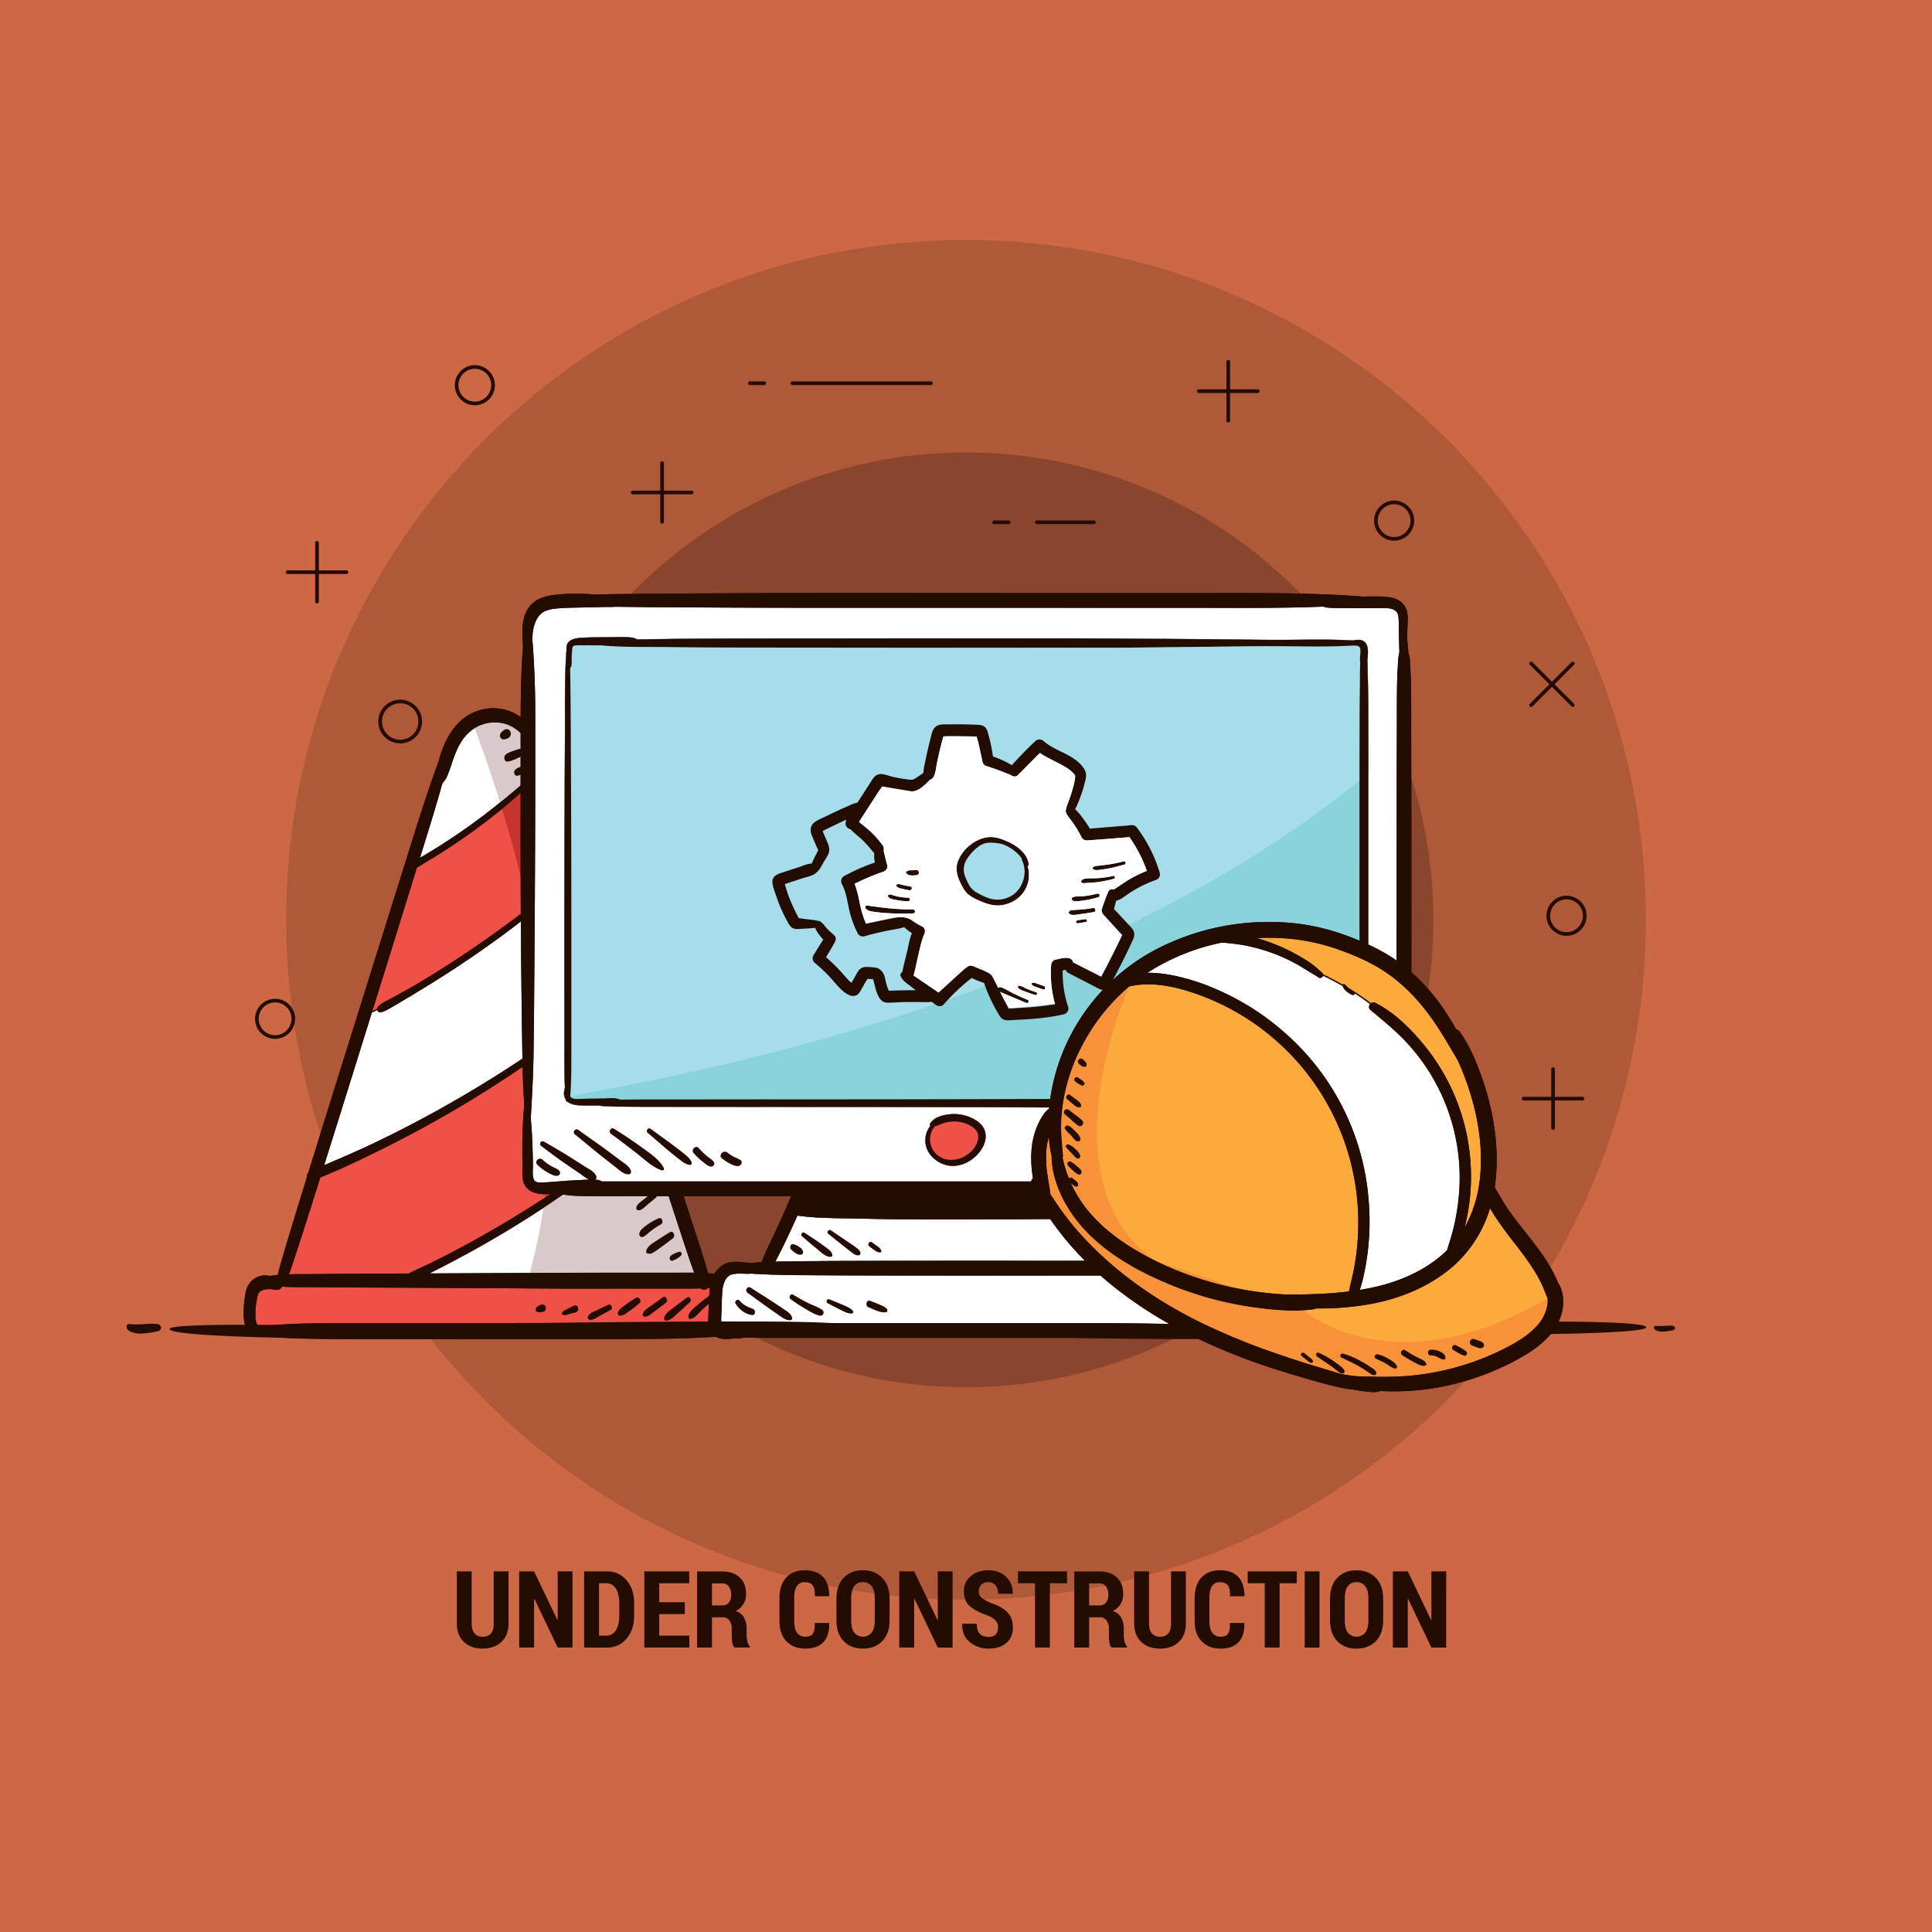 <svg id="Untitled" xmlns="http://www.w3.org/2000/svg" width="1500" height="1500" viewBox="0 0 1500 1500">
  <path id="Path_125" data-name="Path 125" d="M0,0H1500V1500H0Z" fill="#cc6843" fill-rule="evenodd"/>
  <path id="Path_126" data-name="Path 126" d="M1277.84,714.177c0,291.512-236.32,527.833-527.836,527.833S222.163,1005.689,222.163,714.173,458.481,186.342,750,186.34s527.848,236.325,527.844,527.844Z" fill="#af5939" fill-rule="evenodd"/>
  <path id="Path_127" data-name="Path 127" d="M750,351.323c200.4,0,362.854,162.458,362.854,362.855S950.4,1077.03,750,1077.03,387.15,914.578,387.15,714.18,549.6,351.323,750,351.323Z" fill="#89462d" fill-rule="evenodd"/>
  <path id="Path_128" data-name="Path 128" d="M804.991,405.5h44.3" fill="none" stroke="#250c03" stroke-linecap="round" stroke-linejoin="round" stroke-miterlimit="22.926" stroke-width="2.835" fill-rule="evenodd"/>
  <path id="Path_129" data-name="Path 129" d="M783.15,405.5H771.885" fill="none" stroke="#250c03" stroke-linecap="round" stroke-linejoin="round" stroke-miterlimit="22.926" stroke-width="2.835" fill-rule="evenodd"/>
  <path id="Path_130" data-name="Path 130" d="M615.267,297.537H722.728" fill="none" stroke="#250c03" stroke-linecap="round" stroke-linejoin="round" stroke-miterlimit="22.926" stroke-width="2.835" fill-rule="evenodd"/>
  <path id="Path_131" data-name="Path 131" d="M593.427,297.537H582.161" fill="none" stroke="#250c03" stroke-linecap="round" stroke-linejoin="round" stroke-miterlimit="22.926" stroke-width="2.835" fill-rule="evenodd"/>
  <path id="Path_132" data-name="Path 132" d="M213.572,776.865A14.138,14.138,0,1,1,199.434,791,14.138,14.138,0,0,1,213.572,776.865Z" fill="none" stroke="#250c03" stroke-linecap="round" stroke-linejoin="round" stroke-miterlimit="22.926" stroke-width="2.835" fill-rule="evenodd"/>
  <path id="Path_133" data-name="Path 133" d="M368.664,284.94a14.141,14.141,0,1,1-14.138,14.138A14.136,14.136,0,0,1,368.664,284.94Z" fill="none" stroke="#250c03" stroke-linecap="round" stroke-linejoin="round" stroke-miterlimit="22.926" stroke-width="2.835" fill-rule="evenodd"/>
  <path id="Path_134" data-name="Path 134" d="M1082.4,390.071a14.141,14.141,0,1,1-14.138,14.139A14.137,14.137,0,0,1,1082.4,390.071Z" fill="none" stroke="#250c03" stroke-linecap="round" stroke-linejoin="round" stroke-miterlimit="22.926" stroke-width="2.835" fill-rule="evenodd"/>
  <path id="Path_135" data-name="Path 135" d="M326.25,560.18A15.554,15.554,0,1,1,310.7,544.626,15.554,15.554,0,0,1,326.25,560.18Z" fill="none" stroke="#250c03" stroke-linecap="round" stroke-linejoin="round" stroke-miterlimit="22.926" stroke-width="2.835" fill-rule="evenodd"/>
  <path id="Path_136" data-name="Path 136" d="M246.125,421.385V467.1" fill="none" stroke="#250c03" stroke-linecap="round" stroke-linejoin="round" stroke-miterlimit="22.926" stroke-width="2.835" fill-rule="evenodd"/>
  <path id="Path_137" data-name="Path 137" d="M268.984,444.239H223.267" fill="none" stroke="#250c03" stroke-linecap="round" stroke-linejoin="round" stroke-miterlimit="22.926" stroke-width="2.835" fill-rule="evenodd"/>
  <path id="Path_138" data-name="Path 138" d="M953.615,280.848v45.718" fill="none" stroke="#250c03" stroke-linecap="round" stroke-linejoin="round" stroke-miterlimit="22.926" stroke-width="2.835" fill-rule="evenodd"/>
  <path id="Path_139" data-name="Path 139" d="M976.475,303.708H930.758" fill="none" stroke="#250c03" stroke-linecap="round" stroke-linejoin="round" stroke-miterlimit="22.926" stroke-width="2.835" fill-rule="evenodd"/>
  <path id="Path_140" data-name="Path 140" d="M1221.11,515.11l-32.33,32.323" fill="none" stroke="#250c03" stroke-linecap="round" stroke-linejoin="round" stroke-miterlimit="22.926" stroke-width="2.835" fill-rule="evenodd"/>
  <path id="Path_141" data-name="Path 141" d="M1221.11,547.438l-32.33-32.328" fill="none" stroke="#250c03" stroke-linecap="round" stroke-linejoin="round" stroke-miterlimit="22.926" stroke-width="2.835" fill-rule="evenodd"/>
  <path id="Path_142" data-name="Path 142" d="M514.051,359.5v45.718" fill="none" stroke="#250c03" stroke-linecap="round" stroke-linejoin="round" stroke-miterlimit="22.926" stroke-width="2.835" fill-rule="evenodd"/>
  <path id="Path_143" data-name="Path 143" d="M536.915,382.36H491.2" fill="none" stroke="#250c03" stroke-linecap="round" stroke-linejoin="round" stroke-miterlimit="22.926" stroke-width="2.835" fill-rule="evenodd"/>
  <path id="Path_144" data-name="Path 144" d="M1135.61,927.834a14.139,14.139,0,1,1-14.138,14.14A14.137,14.137,0,0,1,1135.61,927.834Z" fill="none" stroke="#250c03" stroke-linecap="round" stroke-linejoin="round" stroke-miterlimit="22.926" stroke-width="2.835" fill-rule="evenodd"/>
  <path id="Path_145" data-name="Path 145" d="M1055.2,994.67h-44.3" fill="none" stroke="#250c03" stroke-linecap="round" stroke-linejoin="round" stroke-miterlimit="22.926" stroke-width="2.835" fill-rule="evenodd"/>
  <path id="Path_146" data-name="Path 146" d="M1077.04,994.67h11.27" fill="none" stroke="#250c03" stroke-linecap="round" stroke-linejoin="round" stroke-miterlimit="22.926" stroke-width="2.835" fill-rule="evenodd"/>
  <path id="Path_147" data-name="Path 147" d="M1216.26,696.852A14.141,14.141,0,1,1,1202.121,711,14.137,14.137,0,0,1,1216.26,696.852Z" fill="none" stroke="#250c03" stroke-linecap="round" stroke-linejoin="round" stroke-miterlimit="22.926" stroke-width="2.835" fill-rule="evenodd"/>
  <path id="Path_148" data-name="Path 148" d="M189.775,1009.88c.426-3.847.873-7.844,2.585-11.277a15.338,15.338,0,0,1,7.506-7.139c3.183-1.467,6.3-1.422,9.649-.874q3.05-.452,6.11-.724c.266-1.154.6-2.293.868-3.379.909-3.68,2.014-7.295,3.073-10.924,1.943-6.6,3.886-13.2,5.88-19.786q6.138-20.242,12.411-40.437c.175-.552.346-1.115.522-1.673a4.272,4.272,0,0,1,1.029-3.323q11.6-37.411,23.286-74.792,25.032-79.993,50.125-159.972c8.876-28.146,17.4-56.537,27.608-84.11.156-.647.321-1.291.5-1.923a85.447,85.447,0,0,1,5.573-14.625c4.423-8.967,10.975-16.684,19.334-20.9,17.04-8.57,37.123-3.725,48.57,13.279a47.478,47.478,0,0,1,6.943,16.2l.03.061c1.4,3.364,2.521,6.868,3.69,10.337,2.35,6.939,4.534,13.953,6.793,20.936,4.413,13.616,8.575,27.348,12.772,41.049q12.66,41.344,25.535,82.608,25.582,82.044,52,163.753,7.386,22.848,14.795,45.7c4.343,13.435,9.062,26.839,12.717,40.565a87.969,87.969,0,0,1,9.831,1.312c.206-.036.412-.07.618-.1a25.014,25.014,0,0,1,12.1,1.446c7.46,2.942,12.762,9.419,14.73,18.094,1.711,7.558,2.254,18.678-2.8,24.792a14.751,14.751,0,0,1-10.639,5.092,19.382,19.382,0,0,1-6.392-.748,19.957,19.957,0,0,1-2.977-1.029q-1.513.092-3.028.191c-6.295.421-12.591.742-18.887,1.033-12.281.572-24.561.834-36.846.9-24.877.165-49.75.141-74.626.141H282.452c-13.822,0-27.639,0-41.456-.252-7.074-.13-14.133-.311-21.192-.808-5.8-.417-11.633-.623-17.406-1.36a7.365,7.365,0,0,1-3.489.09,10.906,10.906,0,0,1-7.059-5.271C188.183,1026.09,189.021,1016.66,189.775,1009.88Z" fill="#250c03" fill-rule="evenodd"/>
  <path id="Path_149" data-name="Path 149" d="M236.391,1027.59h0c12.281-.266,24.566-.352,36.851-.352h74.622c49.438,0,98.881-.24,148.319.075,13.822.091,27.648.1,41.455.753q10.6.489,21.192,1.1,1.671.1,3.349.185l.1-.09c2.706-2.054,6.833-.1,9.93-.121,1.978-.009,4.444-.572,5.644-2.564,1.244-2.074,1.089-5.3,1.079-7.673a31.211,31.211,0,0,0-1.1-8.418,14.028,14.028,0,0,0-10.147-10.147c-2.8-.777-5.583-.647-8.425-.979a21.972,21.972,0,0,0-2.947-.11c-2.194.325-4.4.562-6.622.742-1.591,1.437-3.926,1.828-5.508.312-4.77.182-9.539.156-14.208.156q-17.539-.008-35.079-.01c-23.235-.006-46.471.125-69.7-.035q-69.932-.483-139.859-.773-19.385-.077-38.774-.281c-9.1-.091-18.33.18-27.473-.417a2.926,2.926,0,0,1-.683,1.019c-2.173,2.09-4.021,1.537-6.632,1.155a15.724,15.724,0,0,0-6.315.156,7.892,7.892,0,0,0-3.911,1.812c-1.426,1.387-1.752,3.745-2.114,5.714a55.355,55.355,0,0,0-1.015,15.143c.176,1.736.588,3.755,1.758,4.98a3.129,3.129,0,0,0,1.35.854c5.3-.729,10.639-.939,15.976-1.316Q226.947,1027.8,236.391,1027.59Z" fill="#f05146" fill-rule="evenodd"/>
  <path id="Path_150" data-name="Path 150" d="M292.948,783.13a2.611,2.611,0,0,1,.6-1.562c2.033-2.263,4.5-3.357,7.049-4.723s5.116-2.752,7.666-4.157c5.1-2.793,10.192-5.6,15.208-8.576Q338.7,755.076,353.6,745.35c19.73-12.872,38.98-26.684,57.817-41.178,9.846-7.571,19.821-15.042,29.481-22.909q-1.664-5.422-3.333-10.835-7.056-22.991-13.872-46.069c-2.109-7.124-4.112-14.289-6.125-21.453-1.14,1.12-2.294,2.205-3.4,3.294-3.113,3.082-6.261,6.115-9.5,9.027q-9.474,8.524-19.349,16.422a484.253,484.253,0,0,1-41.711,29.767q-6.146,3.907-12.4,7.586c-2.35,1.386-4.885,3.233-7.5,4.569q-11.809,38.2-23.712,76.364l-10.87,34.9,3.823-1.708Zm178.272-4.307q8.751,27.848,17.577,55.653,6.153,19.362,12.361,38.7c-4.7,3.489-9.263,7.254-13.907,10.828-6.683,5.143-13.366,10.283-20.133,15.283q-36.035,26.66-74.2,49.443-19.234,11.493-38.945,21.915-9.669,5.1-19.45,9.926c-5.623,2.781-11.527,5.167-17.08,8.174q-20.205.091-40.416.165c-11.693.051-23.386.187-35.079.307-5.839.056-11.723-.02-17.587.161.141-.4.281-.788.422-1.17,1.36-3.59,2.49-7.29,3.705-10.939q3.728-11.268,7.361-22.563,6.506-20.235,12.847-40.536c16.292-6.536,32.282-14.289,48.088-22.111a907.179,907.179,0,0,0,92.434-52.766q22.548-14.672,44.378-30.718,10.821-7.959,21.4-16.326c5.446-4.3,11.159-8.484,16.22-13.425Z" fill="#f05146" fill-rule="evenodd"/>
  <path id="Path_151" data-name="Path 151" d="M409.974,705.276l1.441-1.1c9.846-7.571,19.821-15.042,29.481-22.909q-1.664-5.422-3.333-10.835-7.056-22.991-13.872-46.069c-2.109-7.124-4.112-14.289-6.125-21.453-1.14,1.12-2.294,2.205-3.4,3.294-3.113,3.082-6.261,6.115-9.5,9.027q-7.328,6.59-14.886,12.812c7.334,24.054,14.293,49.99,20.192,77.237Zm15.955,108.872c2.737,38.178,2.285,77.2-2.867,115.756q22.4-14.612,44.056-30.617c6.768-5,13.451-10.141,20.133-15.283,4.644-3.574,9.2-7.339,13.907-10.828q-6.2-19.341-12.361-38.7-8.834-27.813-17.577-55.653h0c-5.061,4.94-10.774,9.127-16.222,13.425q-10.6,8.344-21.4,16.326Q429.77,811.386,425.929,814.148Z" fill="#c5352d" fill-rule="evenodd"/>
  <path id="Path_152" data-name="Path 152" d="M409.166,575.172h0c-4.228-6.311-10.126-11.136-16.92-13.129a29.86,29.86,0,0,0-20.931,1.787c-6.808,3.168-11.969,9.1-15.589,16.252a97.588,97.588,0,0,0-5.171,13.34c-.838,2.505-1.722,5.041-2.7,7.48-.482,1.206-1.009,2.47-1.6,3.615a28.322,28.322,0,0,1-2.3,3.067,2.677,2.677,0,0,1-.481.537c-5.383,19.436-11.457,38.649-17.417,57.858.577-.3,1.14-.6,1.671-.918q5.332-3.141,10.6-6.427,10.717-6.664,21.137-13.917c13.766-9.589,27.076-20,40.029-30.947,3.529-2.982,7.044-6,10.563-9.007,2.124-1.813,4.218-3.9,6.4-5.8-.949-3.354-1.882-6.728-2.635-10.132-.5-2.254-.789-4.544-1.07-6.833a38.536,38.536,0,0,0-3.589-6.827Zm119.369,382.37h0q-6.724-20.387-13.344-40.8-6.408-19.8-12.762-39.613c-3.254,2.952-6.638,5.738-9.982,8.529-5.843,4.875-11.768,9.6-17.757,14.248q-17.938,13.926-36.47,26.837a820.823,820.823,0,0,1-76.339,47.072q-11.107,6.055-22.361,11.779c-1.964,1-3.942,2.043-5.924,3.092q6.559-.03,13.133-.056c46.622-.19,93.238-.542,139.859-.551q19.385-.009,38.774-.016c4.449,0,8.977-.061,13.525-.006-3.745-10.034-7-20.336-10.352-30.513ZM441.714,683.919q14.1,45.832,28.462,91.565c-7.059,4.464-13.615,10.146-20.338,15.146q-12.162,9.062-24.521,17.774a932.077,932.077,0,0,1-89.644,55.863c-15.5,8.47-31.173,16.523-47.053,24.038-12.21,5.785-24.586,11.042-36.941,16.383q18.609-59.176,37.006-118.446l4.384-1.957a1.981,1.981,0,0,0,2.088,1.677c3.344-.457,6.09-2.291,9.067-4.007q4.149-2.4,8.279-4.851c5.764-3.414,11.492-6.918,17.215-10.408q30.275-18.449,59.173-39.617,14.264-10.437,28.1-21.608c8.5-6.867,16.579-14.208,24.728-21.552Z" fill="#fff" fill-rule="evenodd"/>
  <path id="Path_153" data-name="Path 153" d="M409.166,575.172h0c-4.228-6.311-10.126-11.136-16.92-13.129a29.86,29.86,0,0,0-20.931,1.787,27.337,27.337,0,0,0-2.806,1.517c6.531,17.466,13.265,36.826,19.746,57.707q5.672-4.57,11.241-9.283c3.529-2.982,7.044-6,10.563-9.007,2.124-1.813,4.218-3.9,6.4-5.8-.949-3.354-1.882-6.728-2.635-10.132-.5-2.254-.789-4.544-1.07-6.833a38.508,38.508,0,0,0-3.589-6.828Zm1.857,135.064a780.327,780.327,0,0,1,14.484,98.037q12.261-8.646,24.331-17.643c6.723-5,13.279-10.683,20.338-15.146q-14.354-45.727-28.462-91.565h0c-8.148,7.344-16.227,14.685-24.727,21.553q-2.975,2.394-5.964,4.764Zm10.865,227.579a442.159,442.159,0,0,1-10.6,50.5q37.654-.187,75.3-.235,19.385-.009,38.774-.016c4.449,0,8.977-.061,13.525-.006-3.746-10.035-7-20.338-10.353-30.515h0q-6.724-20.387-13.344-40.8-6.408-19.8-12.762-39.613c-3.254,2.952-6.638,5.738-9.982,8.529-5.843,4.875-11.768,9.6-17.757,14.248q-17.938,13.926-36.47,26.837Q430.116,932.389,421.888,937.815Z" fill="#d9c9cb" fill-rule="evenodd"/>
  <path id="Path_154" data-name="Path 154" d="M189.775,1009.88c.421-3.847.873-7.844,2.585-11.277a15.381,15.381,0,0,1,7.506-7.139c3.178-1.467,6.3-1.416,9.649-.874q3.05-.452,6.11-.724c.266-1.154.6-2.293.868-3.379.909-3.685,2.014-7.295,3.078-10.929,1.938-6.6,3.881-13.194,5.875-19.781q6.138-20.242,12.411-40.437c.171-.557.346-1.115.517-1.673a4.314,4.314,0,0,1,1.034-3.323q11.6-37.411,23.286-74.792,25.032-79.993,50.125-159.972c8.876-28.146,17.4-56.537,27.614-84.11.15-.647.316-1.285.5-1.923a86.078,86.078,0,0,1,5.573-14.63c4.423-8.961,10.975-16.684,19.334-20.891,17.04-8.57,37.127-3.725,48.564,13.279a47.388,47.388,0,0,1,6.948,16.2.315.315,0,0,1,.025.061c1.4,3.364,2.52,6.868,3.7,10.337,2.35,6.939,4.534,13.958,6.793,20.936,4.413,13.616,8.575,27.348,12.772,41.049q12.66,41.344,25.53,82.608,25.59,82.044,52,163.748,7.386,22.855,14.795,45.7c4.338,13.435,9.062,26.844,12.717,40.565a87.06,87.06,0,0,1,9.831,1.316c.206-.041.412-.075.623-.1a25.006,25.006,0,0,1,12.1,1.446c7.46,2.942,12.762,9.419,14.73,18.094,1.711,7.552,2.259,18.678-2.8,24.792a14.751,14.751,0,0,1-10.639,5.092,19.3,19.3,0,0,1-6.4-.748,20.689,20.689,0,0,1-2.972-1.029c-1.009.061-2.019.121-3.028.191-6.295.421-12.591.742-18.887,1.033-12.281.572-24.561.828-36.851.909-24.873.16-49.745.136-74.622.136H282.452c-13.822,0-27.639,0-41.456-.252-7.074-.13-14.133-.306-21.192-.808-5.8-.417-11.633-.617-17.406-1.36a7.365,7.365,0,0,1-3.489.09,10.906,10.906,0,0,1-7.059-5.271c-3.667-5.937-2.829-15.377-2.075-22.157ZM409.166,575.172h0c-4.223-6.311-10.126-11.136-16.92-13.129a29.835,29.835,0,0,0-20.931,1.787c-6.808,3.168-11.969,9.1-15.589,16.252a97.609,97.609,0,0,0-5.176,13.34c-.833,2.505-1.717,5.041-2.691,7.48-.482,1.206-1.009,2.47-1.6,3.615a28.92,28.92,0,0,1-2.3,3.067,2.677,2.677,0,0,1-.481.537c-5.383,19.436-11.457,38.649-17.417,57.858.577-.3,1.14-.608,1.671-.918q5.332-3.141,10.6-6.427,10.717-6.664,21.137-13.917c13.766-9.589,27.076-20,40.024-30.942,3.535-2.987,7.049-6,10.568-9.012,2.124-1.813,4.218-3.9,6.4-5.8-.949-3.354-1.882-6.723-2.635-10.132-.5-2.254-.789-4.544-1.075-6.833a38.182,38.182,0,0,0-3.584-6.827Zm32.548,108.747h0c-8.148,7.34-16.227,14.69-24.727,21.548q-13.834,11.168-28.1,21.619-28.875,21.14-59.173,39.611c-5.723,3.49-11.452,6.99-17.21,10.408q-4.135,2.448-8.289,4.851c-2.978,1.716-5.719,3.55-9.063,4.007-2.023.28-2.9-2.953-1.606-4.4,2.033-2.263,4.493-3.363,7.049-4.723q3.842-2.066,7.666-4.157c5.1-2.793,10.192-5.6,15.208-8.581q15.228-9.03,30.124-18.757c19.73-12.872,38.98-26.684,57.817-41.178,9.84-7.571,19.821-15.042,29.486-22.909q-1.672-5.422-3.339-10.835-7.056-22.991-13.872-46.069c-2.109-7.124-4.112-14.289-6.125-21.453-1.14,1.12-2.294,2.205-3.4,3.294-3.113,3.082-6.261,6.115-9.5,9.027q-9.474,8.517-19.349,16.422A483.551,483.551,0,0,1,343.6,661.416q-6.146,3.907-12.4,7.586c-2.35,1.386-4.885,3.233-7.5,4.569q-11.809,38.2-23.712,76.364-24.115,77.4-48.313,154.755c12.355-5.341,24.731-10.6,36.941-16.377q23.82-11.281,47.053-24.048a933.019,933.019,0,0,0,89.649-55.855q12.357-8.712,24.515-17.778c6.723-5,13.279-10.683,20.338-15.146q-14.364-45.729-28.463-91.567Zm29.512,94.9h0c-5.066,4.94-10.779,9.127-16.227,13.425q-10.6,8.344-21.408,16.326-21.81,16.043-44.373,30.718a908.207,908.207,0,0,1-92.434,52.766c-15.806,7.822-31.8,15.575-48.088,22.111q-6.378,20.289-12.847,40.536-3.63,11.3-7.361,22.563c-1.21,3.649-2.345,7.35-3.705,10.939q-.212.573-.422,1.17c5.869-.176,11.748-.1,17.587-.165,11.693-.116,23.386-.252,35.079-.3q20.205-.091,40.416-.166c5.553-3.012,11.457-5.4,17.08-8.179q9.775-4.82,19.445-9.931,19.709-10.407,38.95-21.91,38.068-22.758,74.2-49.443c6.768-5,13.445-10.146,20.133-15.283,4.644-3.574,9.2-7.339,13.912-10.823q-6.205-19.347-12.366-38.7-8.84-27.806-17.57-55.653Zm57.3,178.719h0q-6.719-20.387-13.339-40.8-6.408-19.8-12.762-39.613c-3.254,2.952-6.638,5.738-9.982,8.529-5.843,4.875-11.773,9.6-17.757,14.248q-17.938,13.926-36.47,26.837a820.823,820.823,0,0,1-76.339,47.072q-11.107,6.055-22.361,11.779c-1.964,1-3.942,2.048-5.924,3.092q6.566-.03,13.133-.056c46.622-.2,93.238-.542,139.859-.557q19.385,0,38.774-.005c4.449-.005,8.977-.065,13.525-.011-3.745-10.034-7-20.336-10.357-30.513ZM236.391,1027.59h0c12.281-.266,24.566-.352,36.851-.352h74.622c49.438,0,98.881-.24,148.325.075,13.816.091,27.643.1,41.455.753q10.6.489,21.188,1.1,1.671.1,3.349.185l.1-.09c2.706-2.048,6.833-.1,9.93-.121,1.978-.009,4.444-.572,5.644-2.569,1.244-2.069,1.094-5.292,1.079-7.668a31.609,31.609,0,0,0-1.1-8.418,14.034,14.034,0,0,0-10.152-10.147c-2.8-.777-5.583-.647-8.419-.983a22.069,22.069,0,0,0-2.952-.1c-2.194.325-4.4.562-6.622.742-1.591,1.437-3.926,1.828-5.508.312-4.77.182-9.539.156-14.208.156q-17.539-.008-35.079-.005c-23.235-.011-46.471.12-69.7-.04q-69.932-.483-139.859-.77-19.385-.082-38.774-.285c-9.1-.091-18.33.18-27.473-.417a2.963,2.963,0,0,1-.683,1.019c-2.173,2.09-4.021,1.537-6.632,1.155a15.831,15.831,0,0,0-6.315.156,7.892,7.892,0,0,0-3.911,1.812c-1.426,1.387-1.752,3.745-2.114,5.714a55.368,55.368,0,0,0-1.015,15.143c.181,1.736.588,3.755,1.758,4.98a3.058,3.058,0,0,0,1.35.848c5.3-.723,10.639-.934,15.976-1.311Q226.946,1027.8,236.391,1027.59Z" fill="#250c03" fill-rule="evenodd"/>
  <path id="Path_155" data-name="Path 155" d="M568.374,1018.07c.512-.473,1.049-.92,1.572-1.376.592-.522,1.25-.873,1.852-1.366a1.489,1.489,0,0,1,2.094.472,2.054,2.054,0,0,1-.125,2.41c-.407.593-.7,1.28-1.141,1.867s-.833,1.165-1.275,1.718a14.06,14.06,0,0,1-3.037,3.032c-1.768,1.194-4.057-1.234-2.888-3.264A14.6,14.6,0,0,1,568.374,1018.07Z" fill="#250c03" fill-rule="evenodd"/>
  <path id="Path_156" data-name="Path 156" d="M558.6,1013.43c3.61-3.048,7.234-6.065,10.854-9.1,2.31-1.938,5.357,2.49,3.093,4.538-3.515,3.184-7.019,6.387-10.539,9.561-2.731,2.455-6.557,7.078-10.287,6.376a1.821,1.821,0,0,1-1.19-1.778C550.877,1018.82,555.857,1015.74,558.6,1013.43Z" fill="#250c03" fill-rule="evenodd"/>
  <path id="Path_157" data-name="Path 157" d="M542.6,1012.33a117.129,117.129,0,0,1,10.764-8.184c2.345-1.581,4.348,2.419,2.125,4.106a127.433,127.433,0,0,0-10.313,8.631c-2.58,2.415-5.814,6.9-9.308,7.164-1.044.076-1.521-1.1-1.4-2.078C534.971,1017.91,539.942,1014.6,542.6,1012.33Z" fill="#250c03" fill-rule="evenodd"/>
  <path id="Path_158" data-name="Path 158" d="M523.439,1014.89c3.293-2.58,6.652-5.04,10.006-7.521,1.823-1.346,4.092,1.868,2.36,3.466-3.027,2.8-6.045,5.606-9.143,8.3-2.611,2.279-6.02,6.325-9.534,6.206a1.75,1.75,0,0,1-1.5-2.229C516.571,1019.39,520.809,1016.95,523.439,1014.89Z" fill="#250c03" fill-rule="evenodd"/>
  <path id="Path_159" data-name="Path 159" d="M505.722,1013.61q4.436-3.2,8.872-6.4c2.46-1.772,4.674,2.6,2.274,4.4q-4.391,3.291-8.776,6.584c-2.4,1.8-5.045,4.482-8.073,4.011-.743-.111-1.149-1.2-.968-1.929C499.853,1017.07,503.407,1015.28,505.722,1013.61Z" fill="#250c03" fill-rule="evenodd"/>
  <path id="Path_160" data-name="Path 160" d="M485.594,1013.11a85.946,85.946,0,0,1,8.134-5.432c2.168-1.245,4.951,2.163,2.776,4.076a89.505,89.505,0,0,1-7.907,6.161c-2.314,1.621-4.97,3.936-7.792,3.479-.8-.13-1.271-1.315-1.06-2.113C480.508,1016.41,483.5,1014.66,485.594,1013.11Z" fill="#250c03" fill-rule="evenodd"/>
  <path id="Path_161" data-name="Path 161" d="M463.468,1017.25q4.278-2.073,8.555-4.153c2.35-1.14,4.449,2.681,2.054,3.981q-4.381,2.373-8.755,4.744c-2.28,1.235-5.377,3.6-7.953,2.682a1.719,1.719,0,0,1-.854-2.381C457.589,1019.39,461.208,1018.35,463.468,1017.25Z" fill="#250c03" fill-rule="evenodd"/>
  <path id="Path_162" data-name="Path 162" d="M440.775,1016.16c1.772-.878,3.4-1.837,5.242-2.534,2.887-1.09,4.127,4.065,1.255,5.149a52.082,52.082,0,0,1-5.341,1.477c-1.522.407-3.184,1.211-4.725.653a1.369,1.369,0,0,1-.688-1.908C437.522,1017.41,439.239,1016.92,440.775,1016.16Z" fill="#250c03" fill-rule="evenodd"/>
  <path id="Path_163" data-name="Path 163" d="M420.6,1012.86a2.545,2.545,0,0,1,3.113,2.008c.3,1.461-.387,3.163-1.767,3.525-1.772.466-3.58.808-5.272-.051-1.1-.562-.933-2.144-.346-3.008C417.3,1013.92,419.125,1013.31,420.6,1012.86Z" fill="#250c03" fill-rule="evenodd"/>
  <path id="Path_164" data-name="Path 164" d="M528.551,975.009a18.109,18.109,0,0,1-6.376,3.775c-2.109.6-3.033-2.439-1.411-3.78a17.665,17.665,0,0,1,6.637-3.088C529.138,971.464,529.86,973.884,528.551,975.009Z" fill="#250c03" fill-rule="evenodd"/>
  <path id="Path_165" data-name="Path 165" d="M522.36,961.463c-3.314,2.591-6.662,5.091-10.051,7.552a50.919,50.919,0,0,1-4.98,3.354,5.514,5.514,0,0,1-4.764.763,1.453,1.453,0,0,1-.864-1.716c.908-4.078,4.745-5.956,7.747-7.949,3.469-2.3,6.953-4.538,10.487-6.7C522.686,955.081,524.885,959.49,522.36,961.463Z" fill="#250c03" fill-rule="evenodd"/>
  <path id="Path_166" data-name="Path 166" d="M513.248,950.559a62.483,62.483,0,0,0-9.268,6.266c-1.491,1.194-5.688,5.773-7.345,2.436-1.536-3.1,3.359-6.433,5.041-7.762a44.239,44.239,0,0,1,9.82-5.639C513.88,944.815,515.566,949.309,513.248,950.559Z" fill="#250c03" fill-rule="evenodd"/>
  <path id="Path_167" data-name="Path 167" d="M509.211,929.913l-7.059,5.854c-1.918,1.586-4.217,4.247-6.769,3.865a1.564,1.564,0,0,1-1.33-1.982c.487-2.893,3.424-4.523,5.4-6.1q3.75-3,7.506-5.994C509.321,923.668,511.491,928.026,509.211,929.913Z" fill="#250c03" fill-rule="evenodd"/>
  <path id="Path_168" data-name="Path 168" d="M503.633,914.059q-1.424,1.265-2.846,2.53a15.3,15.3,0,0,1-3.053,2.44,1.937,1.937,0,0,1-2.459-.362,2.559,2.559,0,0,1-.316-2.786c1.366-2.214,3.534-3.851,5.341-5.6a2.22,2.22,0,0,1,3.333,0C504.451,911.207,504.643,913.166,503.633,914.059Z" fill="#250c03" fill-rule="evenodd"/>
  <path id="Path_169" data-name="Path 169" d="M498.15,904.107a1.7,1.7,0,0,1-1.135-.116,2.034,2.034,0,0,1-.894-.862,4.141,4.141,0,0,1-.191-.507,2.3,2.3,0,0,1,.482-2.06c.015-.014.03-.035.045-.051s.015-.039.025-.06c.111-.16.221-.331.336-.491.146-.132.292-.262.437-.382a2.064,2.064,0,0,1,1.094-.341,2.2,2.2,0,0,1,1.978,1.512,2.666,2.666,0,0,1-.281,2.423A2.023,2.023,0,0,1,498.15,904.107Z" fill="#250c03" fill-rule="evenodd"/>
  <path id="Path_170" data-name="Path 170" d="M463.679,771.1c-1.9,1.731-3.776,3.7-6.085,4.689a1.621,1.621,0,0,1-1.913-.884,2.212,2.212,0,0,1,.261-2.329c1.416-2.009,3.629-3.355,5.507-4.75C463.167,766.553,465.321,769.6,463.679,771.1Z" fill="#250c03" fill-rule="evenodd"/>
  <path id="Path_171" data-name="Path 171" d="M457.047,757.848q-3.066,2.935-6.14,5.874c-1.375,1.31-4.012,4.106-5.824,1.927-1.712-2.048.6-4.549,1.929-5.783q3.244-3.02,6.486-6.039C455.967,751.525,459.532,755.468,457.047,757.848Z" fill="#250c03" fill-rule="evenodd"/>
  <path id="Path_172" data-name="Path 172" d="M451.645,734.456q-3.547,3.525-7.094,7.049c-1.808,1.8-4.082,5.026-6.728,4.649a1.448,1.448,0,0,1-1.32-1.491c.01-3.107,2.886-5.046,4.759-6.884q3.57-3.5,7.14-7C450.621,728.6,453.874,732.242,451.645,734.456Z" fill="#250c03" fill-rule="evenodd"/>
  <path id="Path_173" data-name="Path 173" d="M446.147,715.608c-1.581,1.4-3.138,2.852-4.764,4.192-1.346,1.109-2.927,2.676-4.7,2.179a1.282,1.282,0,0,1-.823-1.23c-.035-1.953,1.566-3.289,2.74-4.474,1.436-1.451,2.967-2.787,4.459-4.167C445.233,710.09,448.346,713.67,446.147,715.608Z" fill="#250c03" fill-rule="evenodd"/>
  <path id="Path_174" data-name="Path 174" d="M408.688,598.778c-2.159,1.26-4.82,3.455-7.3,3.505-2.063.041-2.892-2.8-1.611-4.408a8.7,8.7,0,0,1,3.55-2.225c1.2-.542,2.395-1.079,3.594-1.622C409.336,592.94,410.982,597.443,408.688,598.778Z" fill="#250c03" fill-rule="evenodd"/>
  <path id="Path_175" data-name="Path 175" d="M404.235,587.553c-3.263,1.416-6.647,3.364-10.156,3.735-2.8.3-3.344-4.1-1.336-5.588,2.887-2.144,6.773-2.978,10.032-4.152C406.2,580.318,407.479,586.147,404.235,587.553Z" fill="#250c03" fill-rule="evenodd"/>
  <path id="Path_176" data-name="Path 176" d="M394.239,573.189a15.792,15.792,0,0,1-1.466.6,5.438,5.438,0,0,1-.974.211,1.831,1.831,0,0,1-.829.03.777.777,0,0,1-.216.016,2.592,2.592,0,0,1-2.369-1.8,3.264,3.264,0,0,1,.537-3.2c.015-.025.025-.031.035-.05.13-.19.261-.382.392-.567a6.429,6.429,0,0,1,1.075-.939,15.571,15.571,0,0,1,1.351-.924,3.059,3.059,0,0,1,4.543,1.737,3.874,3.874,0,0,1,0,2.792A3.494,3.494,0,0,1,394.239,573.189Z" fill="#250c03" fill-rule="evenodd"/>
  <path id="Path_177" data-name="Path 177" d="M1095.78,743.824c.011-55.794.07-111.588-.131-167.382-.049-15.7.151-31.444-.24-47.138-.1-3.851-.241-7.7-.542-11.542-.15-1.923-.02-3.861-.182-5.774-.164-1.957-.993-3.8-1.185-5.772q-.513-5.265-1.024-10.539c.07-2.4.127-4.815.211-7.221.136-4.016.563-8.138,0-12.134-1.078-7.712-7-11.758-14.318-12.662-6.562-.809-13.375-.578-20.053-.462-40.365-3.113-80.731-2.741-121.207-2.731q-62.183.008-124.371.01c-82.906.01-165.825-.367-248.736.155-23.266.151-46.536.181-69.8.452-11.186.135-22.382.211-33.563.5-1.441-.17-2.886-.306-4.333-.391a150.044,150.044,0,0,0-24.781.567c-7.321.778-14.876,2.636-19.862,8.5-4.519,5.312-5.94,12.3-6.019,19.128-.051,4.177.165,8.324.4,12.5.005.105.01.21.02.321-.04.367-.075.738-.1,1.115-.472,6.718-.888,13.456-1.129,20.188-.482,13.455-.592,26.915-.6,40.38q-.023,40.863-.035,81.721-.037,81.7,1.225,163.445c.23,15.375.316,30.807,1.471,46.15q.12,1.581.23,3.162c-.271,2.014-.522,4.032-.647,6.07-.276,4.484-.567,8.963-.708,13.451-.287,9.121-.256,18.239-.151,27.371.046,4.052-.381,8.565.834,12.492a12.229,12.229,0,0,0,7.582,7.872,24.706,24.706,0,0,0,9.89,1.536q5.3-.135,10.6-.322a64.643,64.643,0,0,0,11.075,1.518c5.538.291,11.091.291,16.633.342,10.237.1,20.475.021,30.707.021q31.344,0,62.688-.005,29.3-.009,58.59-.006-1.574,3.735-3.173,7.45-3.69,8.495-7.581,16.9-3.8,8.195-7.707,16.336c-1.371,2.872-2.611,5.814-3.786,8.777-.236.608-.467,1.194-.673,1.782-.7.035-1.4.081-2.088.125-2.179.141-4.363.257-6.527.441-.637-.06-1.28-.109-1.908-.165-4.614-.361-9.353-1.135-13.957-.347-8.675,1.487-13.938,9.836-15.348,17.944a106.909,106.909,0,0,0-1.08,14.147c-.181,4.739-.583,9.535-.512,14.279.065,4.538,1.662,9.1,5.814,11.441,3.4,1.918,7.445,2.033,11.235,1.642,2.827-.3,5.658-.628,8.485-.953,1.688.04,3.379.005,4.98.049,5.774.167,11.543.151,17.316.151H846.868q19.722,0,39.441-.276c13.374-.195,27.131.232,40.325-2.184a2.7,2.7,0,0,0,1.767-1.139,10.691,10.691,0,0,0,2.165-1.347c6.4-5.292,6.673-14.815,6.817-22.447a101.773,101.773,0,0,0-.632-13.555c-.508-4.4-.909-9-2.963-12.993-4.171-8.145-13.479-7.622-21.246-7.149-4.042.25-8.145.467-12.236.792a67.843,67.843,0,0,0-3.745-9.322c-2.133-4.956-4.287-9.9-6.381-14.866q-3.111-7.38-6.19-14.771-1.626-3.915-3.228-7.843c-.367-.9-.7-1.852-1.051-2.8q26.03-.077,52.039-.258c23.456-.18,46.913-.33,70.364-.571,21.784-.221,43.659.251,65.338-2.038,6.889-.085,14.349-.754,19.656-5.518a18.536,18.536,0,0,0,3.821-4.885,3.749,3.749,0,0,0,2.74-3.365c.915-7.008.994-14.1,1.246-21.161s.477-14.108.637-21.161c.316-13.947.217-27.9.217-41.853Q1095.786,785.915,1095.78,743.824Z" fill="#250c03" fill-rule="evenodd"/>
  <path id="Path_178" data-name="Path 178" d="M1062.89,919.1h0c-1.1.086-2.22.166-3.324.236-16.547-1.244-33.155-1.095-49.764-1.264q-31.35-.318-62.692-.523c-41.791-.321-83.584-.271-125.376-.271q-125.373-.016-250.749-.016-35.184-.008-70.363-.005h-33.3A11.663,11.663,0,0,0,462,915.829a2.122,2.122,0,0,0,.878-2.43c-1.089-3.6-5.628-5.607-8.61-7.505q-5.264-3.352-10.533-6.7c-7.02-4.469-14.239-8.61-21.444-12.767-2.219-1.275-3.906,1.892-1.958,3.353,6.566,4.906,13.118,9.845,19.891,14.465q4.971,3.388,9.936,6.772c2.074,1.416,4.755,3.807,7.476,4.845-.4.016-.8.036-1.2.04-4.308.127-8.61.422-12.913.638-7.8.392-15.609,1.376-23.412,1.558-2.294.051-4.84-.061-5.738-2.531-1.215-3.314-.563-7.8-.618-11.266-.14-8.324-.332-16.653-.823-24.973-.221-3.686-.517-7.359-.834-11.045.909-16.2,1.853-32.4,2.108-48.65.433-27.236.573-54.484.783-81.721q.625-81.726.573-163.447c-.01-15.378.121-30.775-.432-46.149-.276-7.7-.627-15.388-1.17-23.075-.131-1.917-.206-3.851-.4-5.769-.055-.532-.135-1.059-.236-1.586a56.307,56.307,0,0,1,.437-7.757c.974-6.466,3.736-13.611,10.342-16.045,3.841-1.416,7.983-1.7,12.03-1.948,4.689-.3,9.374-.347,14.068-.452,5.005-.115,10-.206,15-.326,2.5-.061,4.975-.171,7.476-.121a20.532,20.532,0,0,0,3.916-.136c3.339.021,6.672.041,9.986.086,20.73.281,41.46.326,62.19.457,41.456.261,82.91.231,124.371.24q124.363.008,248.741.025c35.189,0,70.369.467,105.5-.939a12.488,12.488,0,0,0,2.816.718c2.045.226,4.112.331,6.17.366,4.107.065,8.225.051,12.332.081,7.912.046,15.814.025,23.722-.02,4.855-.025,11.894-.276,13.109,5.673.691,3.43.412,7.18.491,10.668.091,3.947.161,7.9.271,11.844.051,1.923.127,3.846.212,5.769a52.729,52.729,0,0,0-1.109,7.842c-.065,3.534-.4,7.049-.518,10.583-.472,13.932-.292,27.9-.362,41.847-.149,28.055-.109,56.115-.149,84.17q-.09,83.7-.024,167.383c.005,15.705-.252,31.438.1,47.144.178,7.691.412,15.393.654,23.085.15,4.78.234,9.589.491,14.374-.16,4.283-1.069,8.35-4.217,11.723C1077.06,918.849,1068.73,918.647,1062.89,919.1Z" fill="#fff" fill-rule="evenodd"/>
  <path id="Path_179" data-name="Path 179" d="M1057.17,858.686a2.209,2.209,0,0,0,2.128-2.565,1.446,1.446,0,0,0,1.121-1.376c.245-2.881.748-5.753.818-8.645s.09-5.764.141-8.645q.135-8.649.234-17.293.19-17.29.368-34.581.375-34.6.371-69.174.036-69.164,0-138.338c-.02-12.808.014-25.62-.16-38.428q-.146-9.843-.393-19.691c-.065-2.611-.116-5.2-.211-7.787a26.645,26.645,0,0,0,.362-3.544c.12-2.55.181-5.473-.854-7.857a6.4,6.4,0,0,0-5.413-3.89,13.576,13.576,0,0,0-3.229.06,8.848,8.848,0,0,0-1.65.4c-18.949-1.125-38.027-.512-57.005-.487-19.219.026-38.417-.437-57.626-.542-38.418-.216-76.826-.627-115.255-.632q-114.657-.016-229.326.08c-21.559.02-43.117.05-64.68.316q-15.876.188-31.75.4c-.216,0-.437.005-.653.01a1.456,1.456,0,0,0-.462-.352c-2.877-1.33-6.231-1.351-9.358-1.456-3.425-.115-6.874.035-10.3.076-6.8.076-13.605.045-20.4.336-4.85.211-12.847.452-13.962,6.457a16.107,16.107,0,0,0-.186,3.494c-1.631,22.121-1.043,44.493-1.165,66.664q-.187,34.131-.32,68.261-.2,68.509-.121,137.012v38.459c0,9.729-.05,19.445.427,29.145-.814,2.777-1.2,5.628.175,8.369.136.267.286.512.442.758.005.066.01.126.015.186a1.6,1.6,0,0,0,1.542,1.557c2.144,1.793,5.121,2.41,7.967,2.642,5.081.4,10.287.251,15.4.21,8.063,1.015,16.171.839,24.345.914,9.539.09,19.073.081,28.607.09q29.212.03,58.415.057,58.418.05,116.825.114c77.88.075,155.764.572,233.649.393q32.782-.077,65.561-.212C1013.41,859.523,1035.41,860.247,1057.17,858.686Z" fill="#a5ddeb" stroke="#000" stroke-linecap="round" stroke-linejoin="round" stroke-miterlimit="22.926" stroke-width="0.216" fill-rule="evenodd"/>
  <path id="Path_180" data-name="Path 180" d="M1057.17,858.686a2.209,2.209,0,0,0,2.128-2.565,1.446,1.446,0,0,0,1.121-1.376c.245-2.881.748-5.753.818-8.645s.09-5.764.141-8.645q.135-8.649.234-17.293.19-17.29.368-34.581.375-34.6.371-69.174.03-58.078.029-116.163C963.164,683.185,774.719,793.389,438.3,851.582a8.736,8.736,0,0,0,.538,1.355c.136.267.286.512.442.758.005.066.01.126.015.186a1.6,1.6,0,0,0,1.542,1.557c2.144,1.793,5.121,2.41,7.967,2.642,5.081.4,10.287.251,15.4.21,8.063,1.015,16.171.839,24.345.914,9.539.09,19.073.081,28.607.09q29.212.03,58.415.057,58.418.05,116.825.114c77.88.075,155.764.572,233.649.393q32.782-.077,65.561-.212C1013.41,859.523,1035.41,860.247,1057.17,858.686Z" fill="#8bd3da" fill-rule="evenodd"/>
  <path id="Path_181" data-name="Path 181" d="M759.183,885.4h0c-4.062,14.67-25.992,21.563-34.939,7.244a15.734,15.734,0,0,1,1.542-18.1c3.067-.929,5.89-2.45,9.053-3.163a26.48,26.48,0,0,1,10.658-.221C752.476,872.468,761.543,876.9,759.183,885.4Z" fill="#70cacb" stroke="#000" stroke-linecap="round" stroke-linejoin="round" stroke-miterlimit="22.926" stroke-width="0.216" fill-rule="evenodd"/>
  <path id="Path_182" data-name="Path 182" d="M752.194,867.141a32.089,32.089,0,0,0-15.635-1.838c-5.247.668-11.186,2.235-14.218,6.875a1.626,1.626,0,0,0,.065,1.916,18.174,18.174,0,0,0-3.188,16.3c2.535,8.65,11.788,14.795,20.654,14.735,9.529-.06,18.426-6.206,22.984-14.4,2.461-4.418,3.279-9.87.954-14.514C761.572,871.744,756.692,868.894,752.194,867.141Z" fill="#f05146" stroke="#000" stroke-linecap="round" stroke-linejoin="round" stroke-miterlimit="22.926" stroke-width="0.216" fill-rule="evenodd"/>
  <path id="Path_183" data-name="Path 183" d="M869.084,929.451h0q-6.07-.3-12.141-.6,5.972-.009,11.935-.016C868.943,929.045,869.008,929.251,869.084,929.451Z" fill="#70cacb" stroke="#000" stroke-linecap="round" stroke-linejoin="round" stroke-miterlimit="22.926" stroke-width="0.216" fill-rule="evenodd"/>
  <path id="Path_184" data-name="Path 184" d="M881.153,958.034h0q3.216,7.326,6.527,14.62c.854,1.883,1.777,4.191,2.9,6.4q-3.742-.066-7.5-.064-16.833-.006-33.669-.025-33.9-.015-67.813-.04-67.818-.045-135.633.191-18.759.09-37.519.355c-2.209.035-4.423.065-6.643.111.893-1.612,1.692-3.229,2.455-4.685,2.937-5.6,5.673-11.307,8.359-17.031q3.3-7.048,6.441-14.178c14.861,2.179,30.224,1.959,45.17,2.29,16.488.371,32.986.693,49.478.713,32.991.04,65.971.016,98.961-.3,18.541-.176,37.273.225,55.719-1.722,1.939.25,3.615-1.833,3.615-3.611a3.588,3.588,0,0,0-.055-.621,5.486,5.486,0,0,0,1.386-.818c.407.974.8,1.946,1.21,2.922C876.7,947.727,878.894,952.893,881.153,958.034Z" fill="#fff" stroke="#000" stroke-linecap="round" stroke-linejoin="round" stroke-miterlimit="22.926" stroke-width="0.216" fill-rule="evenodd"/>
  <path id="Path_185" data-name="Path 185" d="M923.447,989.514h0a10.067,10.067,0,0,1,1.406,4.363,92.582,92.582,0,0,1,.957,25.635c-.314,2.942-1.139,6.056-3.157,8.1a6.442,6.442,0,0,1-1.808,1.324c-9.83-1.193-19.856-1.063-29.721-1.234-11.859-.2-23.728-.362-35.6-.362H602.523q-2.688,0-5.377-.009c-5.518-1.457-11.457-.672-17.21.19q-3.615.129-7.229.292a15.209,15.209,0,0,0-5.528,1.42c-1.2.12-2.405.195-3.6.195-2.1,0-3.313-.035-3.564-2.273-.427-3.8.125-7.907.23-11.733.111-4.1.116-8.219.422-12.311.382-5.181,2.019-12.286,7.872-13.776,3.951-1.005,8.646-.371,12.7-.461.878-.021,1.756-.046,2.635-.092q1.7.121,3.419.23c5.6.366,11.216.493,16.83.653,11.216.321,22.452.341,33.668.392q33.912.167,67.819.2,67.815.075,135.63,0l37.515-.03c10.995-.005,21.931-.04,32.8-1.517,3.2-.222,6.558-.582,9.675-.086A6.235,6.235,0,0,1,923.447,989.514Z" fill="#fff" stroke="#000" stroke-linecap="round" stroke-linejoin="round" stroke-miterlimit="22.926" stroke-width="0.216" fill-rule="evenodd"/>
  <path id="Path_186" data-name="Path 186" d="M1095.78,743.824c.011-55.794.07-111.588-.125-167.382-.055-15.7.146-31.444-.25-47.138-.1-3.851-.237-7.7-.538-11.542-.15-1.918-.025-3.861-.182-5.774-.164-1.957-.993-3.8-1.185-5.768q-.513-5.273-1.024-10.543c.07-2.411.127-4.82.211-7.221.136-4.016.563-8.138,0-12.134-1.084-7.712-7-11.758-14.318-12.662-6.562-.809-13.375-.578-20.053-.462-40.365-3.113-80.731-2.737-121.207-2.731l-124.371.016c-82.906,0-165.831-.372-248.736.15-23.266.151-46.536.176-69.8.458-11.186.13-22.382.206-33.563.5-1.441-.17-2.886-.306-4.333-.391a149.5,149.5,0,0,0-24.781.567c-7.321.778-14.876,2.641-19.862,8.5-4.519,5.312-5.94,12.3-6.019,19.128-.051,4.182.165,8.324.4,12.5.005.105.01.21.015.321-.035.367-.07.738-.1,1.115-.472,6.718-.888,13.456-1.129,20.188-.482,13.455-.592,26.915-.6,40.38q-.015,40.863-.035,81.721-.037,81.7,1.22,163.445c.236,15.375.322,30.807,1.477,46.15q.12,1.581.23,3.162c-.271,2.014-.526,4.032-.647,6.07-.276,4.484-.567,8.963-.708,13.451-.287,9.121-.256,18.239-.151,27.371.046,4.047-.381,8.565.834,12.492a12.229,12.229,0,0,0,7.582,7.872,24.706,24.706,0,0,0,9.89,1.536q5.3-.135,10.6-.322a64.631,64.631,0,0,0,11.081,1.518c5.532.291,11.085.291,16.627.342,10.237.1,20.475.021,30.707.021q31.344,0,62.688-.011h58.59q-1.566,3.735-3.173,7.45-3.69,8.495-7.581,16.9-3.8,8.195-7.707,16.336c-1.371,2.872-2.611,5.814-3.78,8.777-.241.608-.473,1.194-.678,1.782-.7.04-1.4.081-2.088.125-2.179.141-4.363.257-6.527.441-.643-.06-1.275-.114-1.913-.165-4.608-.361-9.348-1.135-13.952-.347-8.67,1.487-13.938,9.836-15.348,17.944a106.973,106.973,0,0,0-1.08,14.147c-.181,4.739-.583,9.535-.512,14.279.065,4.534,1.662,9.1,5.814,11.441,3.4,1.918,7.445,2.033,11.235,1.642q4.241-.452,8.485-.953c1.688.04,3.379.01,4.98.049,5.774.167,11.543.151,17.316.151H846.87q19.722,0,39.441-.276c13.374-.2,27.131.232,40.33-2.184a2.706,2.706,0,0,0,1.762-1.139,10.516,10.516,0,0,0,2.165-1.347c6.4-5.292,6.673-14.815,6.817-22.447a101.812,101.812,0,0,0-.632-13.555c-.508-4.4-.909-9-2.963-12.993-4.171-8.145-13.479-7.622-21.246-7.149-4.048.25-8.145.472-12.236.792a67.539,67.539,0,0,0-3.745-9.322c-2.133-4.95-4.287-9.9-6.381-14.866q-3.111-7.38-6.19-14.771-1.626-3.915-3.228-7.847c-.367-.9-.7-1.848-1.051-2.8q26.022-.077,52.039-.258c23.456-.18,46.908-.33,70.364-.571,21.784-.221,43.659.251,65.338-2.038,6.889-.085,14.349-.754,19.656-5.514a18.619,18.619,0,0,0,3.821-4.889,3.755,3.755,0,0,0,2.74-3.365c.915-7.008.994-14.1,1.246-21.161s.477-14.112.637-21.161c.316-13.947.217-27.9.217-41.853q.014-42.078.009-84.168ZM636.765,936.953h0c.146,0,.292,0,.438-.006-.151.006-.3.016-.458.021.005-.005.015-.01.02-.015Zm36.314-1.1h0c1.542-.035,3.083-.05,4.625-.08.16.015.326.025.487.041.14.009.285.028.426.039q-4.065.077-8.138.161-6.274.137-12.542.3c5.05-.192,10.1-.362,15.142-.463Zm250.368,53.666h0a10.067,10.067,0,0,1,1.406,4.363,92.428,92.428,0,0,1,.953,25.635c-.311,2.942-1.135,6.056-3.153,8.1a6.52,6.52,0,0,1-1.808,1.324c-9.83-1.193-19.856-1.063-29.721-1.234-11.859-.2-23.728-.362-35.6-.362H602.523q-2.688,0-5.377-.009c-5.518-1.457-11.457-.672-17.21.19q-3.615.129-7.229.3a15.011,15.011,0,0,0-5.528,1.421c-1.206.109-2.4.189-3.6.189-2.1,0-3.313-.035-3.564-2.273-.427-3.807.125-7.907.226-11.733.115-4.1.121-8.224.427-12.311.382-5.181,2.019-12.28,7.872-13.776,3.951-1.005,8.646-.371,12.7-.461.878-.021,1.756-.046,2.64-.092,1.129.081,2.27.156,3.414.23,5.6.366,11.216.493,16.83.653,11.216.321,22.452.341,33.668.392q33.912.167,67.819.2,67.815.075,135.63,0l37.515-.03c10.995-.005,21.931-.04,32.8-1.517a43.891,43.891,0,0,1,9.675-.09,6.314,6.314,0,0,1,2.213.889Zm-42.294-31.48h0q3.222,7.326,6.527,14.62c.854,1.883,1.777,4.191,2.9,6.4-2.495-.044-5-.06-7.5-.064q-16.833-.006-33.669-.025-33.9-.015-67.813-.04-67.818-.045-135.633.191-18.759.09-37.519.36c-2.209.03-4.423.061-6.643.106.893-1.612,1.692-3.229,2.455-4.685,2.937-5.6,5.673-11.307,8.354-17.031q3.306-7.048,6.446-14.178c14.861,2.179,30.224,1.959,45.17,2.29,16.488.371,32.986.693,49.478.713,32.991.04,65.971.021,98.961-.3,18.541-.176,37.273.225,55.719-1.722,1.939.25,3.615-1.833,3.615-3.6a3.606,3.606,0,0,0-.055-.627,5.235,5.235,0,0,0,1.386-.818c.407.974.8,1.946,1.21,2.922,2.161,5.182,4.351,10.348,6.61,15.489Zm-12.069-28.583h0q-6.07-.3-12.141-.6,5.972-.009,11.939-.016c.061.206.132.412.2.612Zm193.806-10.342h0c-1.1.08-2.214.16-3.324.23-16.547-1.244-33.155-1.095-49.764-1.264q-31.35-.318-62.692-.523c-41.791-.321-83.584-.271-125.376-.271q-125.373-.016-250.749-.016-35.184-.008-70.363-.005h-33.3A11.663,11.663,0,0,0,462,915.828a2.126,2.126,0,0,0,.878-2.434c-1.089-3.6-5.628-5.6-8.61-7.5q-5.264-3.352-10.533-6.7c-7.02-4.469-14.239-8.61-21.444-12.767-2.219-1.275-3.906,1.9-1.958,3.353,6.566,4.906,13.118,9.841,19.891,14.465q4.971,3.388,9.936,6.777c2.074,1.411,4.761,3.8,7.476,4.84-.4.016-.8.031-1.2.04-4.308.127-8.61.422-12.913.638-7.8.392-15.609,1.376-23.412,1.558-2.3.051-4.84-.061-5.744-2.531-1.21-3.314-.557-7.8-.612-11.266-.14-8.329-.332-16.658-.823-24.973-.221-3.686-.517-7.359-.834-11.045.909-16.207,1.853-32.4,2.108-48.65.433-27.242.573-54.479.783-81.721q.625-81.726.573-163.447c-.01-15.378.121-30.775-.432-46.144-.276-7.7-.632-15.393-1.17-23.08-.131-1.917-.206-3.851-.4-5.769-.055-.532-.135-1.059-.236-1.586a56.307,56.307,0,0,1,.437-7.757c.974-6.466,3.741-13.611,10.342-16.045,3.841-1.416,7.983-1.7,12.03-1.948,4.689-.3,9.374-.347,14.068-.452,5-.115,10-.206,15-.326,2.505-.061,4.975-.171,7.476-.121a20.532,20.532,0,0,0,3.916-.136c3.339.021,6.672.041,9.986.086,20.73.281,41.46.326,62.186.457,41.46.261,82.915.231,124.371.236l248.746.03c35.189,0,70.369.467,105.5-.939a12.147,12.147,0,0,0,2.816.713c2.045.231,4.112.336,6.17.372,4.107.065,8.225.051,12.332.075,7.912.051,15.814.025,23.722-.015,4.855-.025,11.894-.276,13.109,5.673.7,3.43.412,7.18.491,10.668.091,3.947.161,7.9.271,11.844.051,1.923.131,3.846.212,5.769a52.729,52.729,0,0,0-1.109,7.842c-.07,3.534-.4,7.049-.518,10.583-.477,13.932-.292,27.9-.362,41.847-.149,28.055-.109,56.115-.145,84.17q-.1,83.7-.029,167.388c.005,15.7-.252,31.434.1,47.139.178,7.691.412,15.393.654,23.085.15,4.78.23,9.589.491,14.379-.16,4.278-1.064,8.345-4.217,11.718C1077.06,918.849,1068.73,918.647,1062.89,919.109Z" fill="#250c03" fill-rule="evenodd"/>
  <path id="Path_187" data-name="Path 187" d="M1057.17,858.686a2.2,2.2,0,0,0,2.123-2.565,1.456,1.456,0,0,0,1.131-1.376c.234-2.881.743-5.753.813-8.645s.09-5.764.141-8.645c.09-5.766.18-11.527.239-17.293q.183-17.29.363-34.581.375-34.59.371-69.174.036-69.164,0-138.338c-.02-12.808.014-25.62-.16-38.428q-.146-9.851-.393-19.7c-.065-2.606-.116-5.2-.211-7.782a26.546,26.546,0,0,0,.362-3.544c.12-2.55.181-5.467-.854-7.857a6.389,6.389,0,0,0-5.413-3.89,13.52,13.52,0,0,0-3.223.06,9.283,9.283,0,0,0-1.656.4c-18.949-1.125-38.027-.512-57.005-.487-19.219.026-38.417-.437-57.626-.542-38.418-.21-76.826-.627-115.255-.632q-114.657-.016-229.326.08c-21.559.02-43.117.05-64.68.316q-15.876.188-31.75.4c-.222,0-.437.005-.653.01a1.4,1.4,0,0,0-.462-.352c-2.877-1.33-6.231-1.351-9.358-1.456-3.425-.115-6.878.035-10.308.076-6.8.076-13.6.05-20.394.336-4.85.206-12.853.452-13.962,6.457a16.107,16.107,0,0,0-.186,3.494c-1.631,22.121-1.043,44.493-1.165,66.659q-.187,34.137-.32,68.265-.2,68.509-.121,137.012v38.459c0,9.729-.05,19.439.427,29.145-.814,2.777-1.2,5.628.18,8.369a7.952,7.952,0,0,0,.438.758c.005.066.01.126.015.186a1.614,1.614,0,0,0,1.542,1.562c2.144,1.783,5.121,2.405,7.967,2.637,5.081.4,10.287.251,15.4.21,8.063,1.015,16.171.839,24.345.914,9.534.09,19.073.081,28.612.09q29.2.03,58.41.057,58.409.05,116.825.114c77.88.075,155.764.572,233.649.393q32.782-.077,65.561-.212c21.809-.125,43.809.6,65.569-.962Zm-233.653-5.5h0q-116.82.438-233.649.352-32.782.036-65.565.065c-10.729.01-21.458-.035-32.187.064-3.615.03-7.229.006-10.844.025-3.6-1.792-9.017-.9-12.838-.868-4.483.04-8.957.1-13.44.22-2.063.061-4.131.131-6.2.182-1.642.041-3.434.1-4.895-.793a3.938,3.938,0,0,1-1.16-1.1c.824-10.674.854-21.348.854-32.062v-102.4q0-68.508-.4-137.013c-.066-12.818-.08-25.641-.231-38.458-.09-7.526-.115-15.057-.321-22.578h0c1.542-1.758,1.155-4.428,1.235-6.637a76.71,76.71,0,0,1,.437-8.605c.226-1.517.7-2.194,2.234-2.445a26.035,26.035,0,0,1,4.343-.15c2.832.02,5.664.015,8.49.035q3.479.023,6.958-.005c17.728,1.672,35.731,1.135,53.51,1.355q28.812.354,57.626.387l115.248.105q57.039.053,114.079-.011,28.815,0,57.626-.005c19.21-.005,38.408-.446,57.623-.552,21.568-.121,43.111-.658,64.68-.633,21.3.03,42.741.789,64-.472.011,0,.011,0,.016.005.983.161,2.033.005,3,.226a2.917,2.917,0,0,1,2.44,3.022c.24,3.033-.688,6.617-.11,9.715-.292,6.9-.2,13.847-.292,20.675-.165,11.532-.2,23.055-.22,34.587q-.069,34.582-.051,69.169c.02,46.115-.182,92.229.311,138.343q.213,19.211.412,38.428.1,9.844.25,19.691.077,4.8.156,9.608c.05,3.224.508,6.392.794,9.6a2.456,2.456,0,0,0-.276-.041c-19.389-1.4-38.979-.818-58.409-.924q-29.214-.165-58.416-.217Q881.922,852.949,823.517,853.188Z" fill="#250c03" fill-rule="evenodd"/>
  <path id="Path_188" data-name="Path 188" d="M752.194,867.141a32.089,32.089,0,0,0-15.635-1.838c-5.247.668-11.186,2.235-14.218,6.875a1.626,1.626,0,0,0,.065,1.916,18.174,18.174,0,0,0-3.188,16.3c2.535,8.65,11.788,14.795,20.654,14.74,9.524-.064,18.426-6.211,22.99-14.4,2.455-4.418,3.273-9.87.948-14.52-2.238-4.469-7.118-7.319-11.616-9.072Zm6.989,18.255h0c-4.062,14.67-25.992,21.563-34.939,7.244a15.744,15.744,0,0,1,1.542-18.1c3.067-.929,5.89-2.45,9.053-3.163a26.48,26.48,0,0,1,10.658-.221C752.476,872.463,761.543,876.9,759.183,885.4Z" fill="#250c03" fill-rule="evenodd"/>
  <path id="Path_189" data-name="Path 189" d="M417.183,904.338a39.934,39.934,0,0,0,8.867,6.463c1.978,1.038,6.813,3.715,8.49.848,1.557-2.66-2.41-4.257-4.188-5.086a34.733,34.733,0,0,1-9.178-6.211C418.534,897.867,414.552,901.828,417.183,904.338Z" fill="#250c03" fill-rule="evenodd"/>
  <path id="Path_190" data-name="Path 190" d="M481.462,900.774c-3.564-2.723-7.169-5.382-10.779-8.043-7.2-5.318-14.625-10.318-21.845-15.615-2-1.465-4.644,1.907-2.676,3.476,7,5.572,13.776,11.416,20.8,16.969,3.479,2.751,6.958,5.5,10.482,8.2,2.827,2.154,6.939,6.411,10.8,5.935a1.752,1.752,0,0,0,1.651-2.169C489.344,905.7,484.273,902.923,481.462,900.774Z" fill="#250c03" fill-rule="evenodd"/>
  <path id="Path_191" data-name="Path 191" d="M497.588,890.326c-6.728-4.945-13.742-9.494-20.821-13.912-2.555-1.6-4.679,2.269-2.325,3.967,6.728,4.849,13.28,9.915,19.827,15,6.165,4.785,12.094,10.839,19.651,13.31a1.3,1.3,0,0,0,1.45-1.888C511.545,899.654,503.964,895.011,497.588,890.326Z" fill="#250c03" fill-rule="evenodd"/>
  <path id="Path_192" data-name="Path 192" d="M530.925,895.593c-2.782-2.249-5.648-4.424-8.505-6.577-5.694-4.3-11.572-8.334-17.271-12.611-1.767-1.332-4.092,1.656-2.379,3.077,5.492,4.56,10.779,9.349,16.281,13.9,2.671,2.2,5.362,4.383,8.088,6.512,2.43,1.9,5.327,4.277,8.49,4.553a1.494,1.494,0,0,0,1.436-1.883C536.117,899.68,533.215,897.445,530.925,895.593Z" fill="#250c03" fill-rule="evenodd"/>
  <path id="Path_193" data-name="Path 193" d="M550.109,898.585a55.039,55.039,0,0,1-7.566-7.185c-2.375-2.706-6.351,1.27-3.951,3.957a56.592,56.592,0,0,0,7.557,7.054c1.741,1.345,5.642,4.97,7.832,2.495C556.274,902.311,551.716,899.834,550.109,898.585Z" fill="#250c03" fill-rule="evenodd"/>
  <path id="Path_194" data-name="Path 194" d="M575.062,900.854c-1.557-1.3-3.409-1.777-5.2-2.681a26.375,26.375,0,0,1-4.965-3.254c-3.073-2.564-7.506,1.9-4.4,4.4a33.262,33.262,0,0,0,5.954,3.957c2.019,1.014,4.454,2.309,6.763,2.027C575.192,905.066,576.989,902.471,575.062,900.854Z" fill="#250c03" fill-rule="evenodd"/>
  <path id="Path_195" data-name="Path 195" d="M584.53,1016.21c-4.072-1.507-7.49-2.982-10.348-6.433-1.44-1.735-4.313.518-3.112,2.406,2.826,4.448,7.43,8.2,12.812,8.816C586.79,1021.32,586.92,1017.1,584.53,1016.21Z" fill="#250c03" fill-rule="evenodd"/>
  <path id="Path_196" data-name="Path 196" d="M608.916,1016.68c-2.847-1.957-5.769-3.826-8.65-5.744-5.764-3.824-11.673-7.415-17.461-11.205-2.556-1.667-4.8,2.33-2.371,4.057,5.674,4.007,11.2,8.193,16.9,12.17,2.846,1.978,5.658,4.012,8.535,5.939,2.565,1.721,4.945,3.52,8.148,3.013a1.441,1.441,0,0,0,.993-1.748C614.328,1020.02,611.4,1018.39,608.916,1016.68Z" fill="#250c03" fill-rule="evenodd"/>
  <path id="Path_197" data-name="Path 197" d="M638.271,1016.91c-3.379-2.3-7.656-3.645-11.316-5.472q-5.633-2.817-10.959-6.166c-2.254-1.405-4.132,2.009-2.049,3.505,3.53,2.531,7.155,4.921,10.9,7.124,3.534,2.073,7.486,4.645,11.513,5.537A2.489,2.489,0,0,0,638.271,1016.91Z" fill="#250c03" fill-rule="evenodd"/>
  <path id="Path_198" data-name="Path 198" d="M653.413,1012.7c-3.178-1.382-6.371-2.686-9.6-3.932-1.752-.673-2.887,2.129-1.271,3.008,3.173,1.727,6.367,3.363,9.6,4.949,2.871,1.411,5.9,3.193,9.193,3.129a1.216,1.216,0,0,0,.848-2.044C660.005,1015.17,656.461,1014.03,653.413,1012.7Z" fill="#250c03" fill-rule="evenodd"/>
  <path id="Path_199" data-name="Path 199" d="M683.05,1012.95c-2.385-1.033-4.824-1.957-7.24-2.922-3.083-1.235-4.494,3.826-1.38,5,3.961,1.5,9.2,4.555,13.521,3.745a1.467,1.467,0,0,0,.879-2.147C687.382,1014.72,685.209,1013.89,683.05,1012.95Z" fill="#250c03" fill-rule="evenodd"/>
  <path id="Path_200" data-name="Path 200" d="M623.159,970.877a5.806,5.806,0,0,0-2.651-2.757,15.369,15.369,0,0,0-4.167-2.113c-2.439-.643-3.6,2.154-2.259,3.881a15.207,15.207,0,0,0,3.434,2.847,10.138,10.138,0,0,0,1.833,1.079,6.989,6.989,0,0,0,2.314.312c1.542.151,2.31-1.736,1.672-2.922C623.274,971.1,623.22,970.987,623.159,970.877Z" fill="#250c03" fill-rule="evenodd"/>
  <path id="Path_201" data-name="Path 201" d="M642.468,969.37q-2.823-2.132-5.718-4.171c-3.986-2.8-8.018-5.474-12.14-8.069-1.582-1-3.449,1.352-2.023,2.622,3.64,3.228,7.325,6.35,11.121,9.393,3.008,2.42,7.079,6.867,11.221,6.647a1.35,1.35,0,0,0,1.286-1.683C645.722,972.021,644.12,970.621,642.468,969.37Z" fill="#250c03" fill-rule="evenodd"/>
  <path id="Path_202" data-name="Path 202" d="M664.709,968.6c-2.149-1.612-4.393-3.133-6.627-4.623-4.342-2.907-8.675-5.82-12.968-8.792-1.627-1.125-3.715,1.536-2.134,2.761,4.117,3.2,8.189,6.457,12.256,9.72,1.892,1.522,3.831,2.993,5.764,4.464,1.822,1.381,3.55,2.888,5.919,2.445a1.572,1.572,0,0,0,1.16-1.525C667.807,970.9,666.4,969.868,664.709,968.6Z" fill="#250c03" fill-rule="evenodd"/>
  <path id="Path_203" data-name="Path 203" d="M681.383,967.679q-2.2-1.574-4.4-3.148c-2.008-1.439-3.926,1.889-1.938,3.309q2.086,1.491,4.167,2.983a6.485,6.485,0,0,0,4.207,1.566.908.908,0,0,0,.869-1.141A6.6,6.6,0,0,0,681.383,967.679Z" fill="#250c03" fill-rule="evenodd"/>
  <path id="Path_204" data-name="Path 204" d="M961.422,907.28c-2.65-2.124-6.883-2.8-10.2-3.153-2.44-.261-3.073,3.289-1.2,4.408a30.179,30.179,0,0,0,4.549,2.119c1.592.632,3.139,1.416,4.891,1.355C961.628,911.93,963.411,908.877,961.422,907.28Z" fill="#250c03" fill-rule="evenodd"/>
  <path id="Path_205" data-name="Path 205" d="M978.724,902.14c-4.177-1.769-8.409-3.379-12.662-4.94-2.49-.914-4.171,3.093-1.808,4.287,3.937,1.989,7.894,3.936,11.92,5.744,2.059.934,8.335,4.779,9.891,1.18C987.59,904.881,980.753,902.993,978.724,902.14Z" fill="#250c03" fill-rule="evenodd"/>
  <path id="Path_206" data-name="Path 206" d="M1010.59,902.471c-2.073-1.185-4.229-2.26-6.346-3.357-4.393-2.275-8.831-4.475-13.245-6.715-3.063-1.545-5.753,2.953-2.706,4.64,4.459,2.471,8.9,4.98,13.4,7.4,2.233,1.2,4.469,2.505,6.777,3.563,1.943.9,3.694,1.632,5.715.719a1.714,1.714,0,0,0,.776-1.908C1014.58,904.641,1012.36,903.476,1010.59,902.471Z" fill="#250c03" fill-rule="evenodd"/>
  <path id="Path_207" data-name="Path 207" d="M1040.06,900.573c-2.549-1.522-5.119-3.018-7.681-4.519-5.126-3.007-10.367-5.818-15.519-8.777-2.655-1.535-4.945,2.446-2.4,4.088,5.01,3.213,9.92,6.577,14.955,9.75,2.387,1.5,4.766,3,7.156,4.488,2.2,1.365,4.975,3.655,7.676,2.672a2.041,2.041,0,0,0,1.371-2.41C1045.26,903.2,1042.14,901.818,1040.06,900.573Z" fill="#250c03" fill-rule="evenodd"/>
  <path id="Path_208" data-name="Path 208" d="M1061.73,895.1c-2.325-1.818-4.68-3.6-7.029-5.372q-6.989-5.316-13.907-10.733c-3.092-2.436-7.5,1.938-4.368,4.368q7.065,5.5,14.008,11.125c2.2,1.767,4.389,3.555,6.606,5.3,2.37,1.862,4.75,4.211,7.481,5.518a3.064,3.064,0,0,0,3.695-4.791C1066.47,898.385,1063.9,896.788,1061.73,895.1Z" fill="#250c03" fill-rule="evenodd"/>
  <path id="Path_209" data-name="Path 209" d="M1059.48,879.582c2.048,1.982,4.1,4.725,6.907,5.563a1.863,1.863,0,0,0,2.271-2.273c-.843-2.8-3.585-4.846-5.572-6.889C1060.79,873.623,1057.11,877.3,1059.48,879.582Z" fill="#250c03" fill-rule="evenodd"/>
  <path id="Path_210" data-name="Path 210" d="M743.739,668.711c3.786-10.383,15.8-19.646,27.132-18.778a32.163,32.163,0,0,1,9.733,2.742,43.143,43.143,0,0,1,8.048,4.142c4.75,3.229,9.581,8.289,10.031,14.3a1.348,1.348,0,0,1-.838,1.321,22.553,22.553,0,0,1,.884,9.559,23.065,23.065,0,0,1-7.083,14.213,25.882,25.882,0,0,1-14.37,6.627c-6.235.769-11.929-1.306-17.521-3.845a31.809,31.809,0,0,1-8.4-4.921,25.461,25.461,0,0,1-5.312-7.827c-2.8-5.6-4.548-11.39-2.309-17.531Zm8.656,18.451h0a14.766,14.766,0,0,0,6.08,5.9c4.543,2.534,9.635,5.146,14.916,5.412a21.3,21.3,0,0,0,12.547-3.4c8.649-5.563,12.085-18.039,7.486-27.292a1.056,1.056,0,0,1-.006-.989c-.165-.271-.332-.537-.512-.8a25.622,25.622,0,0,0-4.886-5.09c-3.515-2.842-8.3-5.583-12.831-6.166-5.184-.668-10.012-1.185-14.6,1.913a34.437,34.437,0,0,0-9.927,10.407,14.565,14.565,0,0,0-1.285,13.581A50.949,50.949,0,0,0,752.4,687.162Z" fill="#250c03" fill-rule="evenodd"/>
  <path id="Path_211" data-name="Path 211" d="M607.986,677.251l11.573-3.765c3.344-1.09,7.054-2.888,10.649-3,.15-.341.307-.688.452-1.024.693-1.657,1.481-3.253,2.27-4.865a37.98,37.98,0,0,0,2.339-4.649c-.281-.778-.757-1.541-1.094-2.294-1.426-3.208-2.912-6.482-4.117-9.78-1.179-3.213-.838-6.748,1.878-9.063,2.505-2.145,6.035-3.4,8.972-4.855q4.565-2.251,9.178-4.393c3.078-1.421,6.17-2.817,9.284-4.157a28.6,28.6,0,0,1,6.36-2.284q1.59-2.456,3.173-4.9,3.081-4.752,6.16-9.509c2.043-3.153,4.012-7.531,8.324-7.717,3.3-.14,6.929,1.517,10.137,2.225,3.369.743,6.773,1.371,10.2,1.777a18.062,18.062,0,0,0,4.645.392,10.765,10.765,0,0,0,3.409-1.792c1.752-1.089,3.4-2.354,5.125-3.494a43.194,43.194,0,0,1,1.356-8.354q.978-4.849,2.083-9.675t2.329-9.614c.959-3.721,1.677-7.932,5.779-9.374,2.867-1.009,6.457-.638,9.459-.683q5.1-.075,10.2,0,4.92.075,9.831.3a15.117,15.117,0,0,1,4.95.643,6.617,6.617,0,0,1,3.837,4.6,130.981,130.981,0,0,1,4.217,19.414,74.9,74.9,0,0,1,14.67,6.739c.994-1.251,2.152-2.39,3.2-3.54q2.364-2.575,4.8-5.091,5-5.159,10.223-10.082a4.671,4.671,0,0,1,6.445.045c9.1,7.833,22.071,9.855,29.924,19.41,2.184,2.661,3.444,5.257,2.9,8.766a72.249,72.249,0,0,1-2.406,9.5c-.9,3.013-1.967,5.97-3.156,8.887a46.073,46.073,0,0,1-2.832,6.3,45.306,45.306,0,0,1,6.211,7.249,86.272,86.272,0,0,1,5.267,7.817c5.935-.537,11.869-1.024,17.8-1.5q5.256-.414,10.514-.833c1.768-.141,3.961-.663,5.684-.216,2,.522,3.062,2.455,4.193,4.027a110.619,110.619,0,0,1,16.059,32.854,4.65,4.65,0,0,1-3.212,5.573,92.623,92.623,0,0,0-17.312,8.193c-2.7,1.638-5.257,3.47-7.852,5.267a14.223,14.223,0,0,1-5.514,2.581c-.5,2.144-1.068,4.268-1.65,6.386q6.167,6.651,12.33,13.3a14.1,14.1,0,0,1,2.917,3.866,7.6,7.6,0,0,1-.341,6.235c-1.322,3.092-2.8,6.13-4.248,9.162q-4.609,9.61-9.65,18.989c-1.617,3.012-3.082,6.445-5.17,9.151a5.325,5.325,0,0,1-5.342,2.074,20.764,20.764,0,0,1-4.836-2.209q-10.55-5.407-21.1-10.825a4.144,4.144,0,0,1-2.019-2.475c-.783.16-1.581.3-2.374.427a83.985,83.985,0,0,0,4.273,28.457,4.626,4.626,0,0,1-3.234,5.613c-13.545,3.152-27.473,3.977-41.32,4.594a14.171,14.171,0,0,1-5.086-.262c-2.188-.708-3.278-2.48-4.382-4.342q-2.682-4.55-5.021-9.264c-1.617-3.278-3.154-6.607-4.459-10.025a50.657,50.657,0,0,1-1.738-4.972,74.016,74.016,0,0,1-9.693-3.88A150.938,150.938,0,0,0,732.656,779.9a4.545,4.545,0,0,1-5.462.7c-1.3-.928-2.6-1.871-3.886-2.806a17.327,17.327,0,0,1-2.606.23c-2.2.041-4.393,0-6.6-.035q-6.417-.1-12.833.025c-4.182.08-8.449.568-12.622.443-5.1-.162-6.874-5.143-8.39-9.213-.312-.85-1.783-7.146-2.41-9.014-.276-.025-.638-.08-.783-.09l-3.153-.15a3.232,3.232,0,0,0-.331-.011c-.477.834-1.306,1.959-1.506,2.319q-1.469,2.577-2.937,5.156c-1.185,2.084-2.194,4.464-4.579,5.4-4.343,1.707-9.369-2.506-12.22-5.373-3.349-3.354-6.261-7.135-9.574-10.533a142.7,142.7,0,0,0-10.539-9.72,4.536,4.536,0,0,1-.7-5.438c2.52-4.1,4.986-8.269,7.656-12.28a46.707,46.707,0,0,1-3.429-4.167,18.332,18.332,0,0,1-2.852-4.965c-3.851.457-7.772.547-11.638.813-2.1.14-4.268.315-6.16-.839-1.7-1.039-2.636-2.912-3.584-4.583a116.738,116.738,0,0,1-8.877-20.118c-1.129-3.318-2.721-7.115-2.937-10.639-.309-5.106,4.325-6.477,8.276-7.762Zm249.822,82.474h0c.481.256.447.226-.11-.1a.268.268,0,0,1-.065.01c.054.029.113.06.175.09ZM637.9,645.706h0c.015.056.081-.014.16-.145-.1.07-.165.121-.16.145Zm93.419-73.958h0a.1.1,0,0,1,.02-.021c-.19.006-.2.01-.02.021ZM871.645,725.067h0a.336.336,0,0,0-.16.382c.1-.236.164-.377.16-.382Zm-89.478,57.949h0c-.056-.03-.11-.061-.16-.092-.337.116-.281.14.16.092Zm-53.444-12.387h0a139.094,139.094,0,0,1,15.428-14.7c1.667-1.365,3.369-2.686,5.1-3.981a13.3,13.3,0,0,1,2.812-1.882c1.682-.683,3.047-.155,4.645.537,3.523,1.537,7.43,2.853,10.764,4.835a2.417,2.417,0,0,1,.883.4,10.157,10.157,0,0,1,.975.843,4.529,4.529,0,0,1,.918,1.025,25.424,25.424,0,0,1,2.872,5.191c.647,1.385,1.285,2.78,1.929,4.176a1.442,1.442,0,0,1,.206-.22,1.645,1.645,0,0,1,1.6-.433c3.57,1.346,6.919,3.435,10.363,5.086q5.324,2.56,10.765,4.869c1.314.559.392,2.834-.955,2.341q-5.4-1.974-10.694-4.2a78.909,78.909,0,0,1-9.91-4.488c.03.061.056.12.086.176q1.74,3.645,3.67,7.194.995,1.851,2.038,3.685c.312.547.643,1.245,1.01,1.879.155-.011.311-.016.467-.021.924-.04,1.848-.08,2.766-.125,1.849-.086,3.691-.17,5.537-.271,3.576-.192,7.146-.417,10.709-.729a159.01,159.01,0,0,0,16.394-2.225,90.685,90.685,0,0,1-3.013-30.068c.131-1.9,1.316-4.077,3.39-4.448,3.8-.683,12.1-3.625,13.59,1.9.021.07.026.136.04.206a4.975,4.975,0,0,1,.914.361q6.2,3.171,12.4,6.351c2.008,1.024,4.021,2.059,6.029,3.084q1.251.647,2.5,1.284c.044-.081.09-.156.13-.231.678-1.226,1.346-2.45,2.014-3.676q2-3.673,3.921-7.39,3.765-7.258,7.271-14.649c.215-.452,2.073-4.378,2.932-6.256-.271-.306-.522-.677-.738-.914q-1.386-1.506-2.768-3.007-5.527-6.016-11.064-12.034a4.542,4.542,0,0,1-1.16-4.318,138.621,138.621,0,0,1,5.006-13.556,3.7,3.7,0,0,1,4.3-1.707c.161-.085.321-.171.492-.255a34.164,34.164,0,0,0,3.735-2.476c2.535-1.812,5.142-3.515,7.831-5.081a101.862,101.862,0,0,1,13.546-6.552,104.593,104.593,0,0,0-13.51-26.2c-11.035.889-22.066,1.808-33.117,2.541a4.409,4.409,0,0,1-3.9-2.25,102.966,102.966,0,0,0-5.723-9.82c-2.034-3.062-4.869-5.939-6.381-9.283a3.675,3.675,0,0,1-.116-2.756c.292-2.721,1.7-5.372,2.611-7.918,1.024-2.841,1.948-5.708,2.71-8.625a68.123,68.123,0,0,0,1.742-8.525c.131-1.008.187-1.044-.306-1.727a19.154,19.154,0,0,0-2.54-2.646c-3.855-3.509-8.757-5.773-13.386-8.063a85.019,85.019,0,0,1-11.075-6.281q-3.742,3.63-7.359,7.376-2.426,2.514-4.811,5.07c-1.767,1.893-3.364,3.9-5.6,5.257a4.2,4.2,0,0,1-4.99-.688c-.006-.005-.01-.005-.01-.011-2.906-1.043-5.733-2.384-8.615-3.479-3.3-1.26-6.647-2.4-10.051-3.344a4.312,4.312,0,0,1-3.108-3.078q-1.032-5.211-2.185-10.4-.617-2.77-1.309-5.518c-.309-1.229-.859-2.615-1.131-3.921-.8-.035-1.617-.07-2.42-.1q-2.551-.1-5.1-.16-5.46-.121-10.93-.07c-1.7.02-3.4.045-5.1.09-.643.016-1.516.176-2.26.162a40.6,40.6,0,0,1-1.245,4.393q-.723,2.838-1.391,5.693-1.266,5.353-2.375,10.734c-.732,3.57-.909,7.817-2.846,10.956a4.121,4.121,0,0,1-2.406,1.762,46.96,46.96,0,0,1-4.774,4.509c-2.862,2.485-5.607,4.609-9.569,4.579a73.765,73.765,0,0,1-10.935-1.25,101.693,101.693,0,0,1-10.568-2.294c-.176-.046-.793-.156-1.386-.292-.869,1.386-2.525,3.595-2.767,3.967q-3.087,4.759-6.17,9.5t-6.165,9.5c-.954,1.476-1.868,3.063-2.867,4.579.392.332.783.658,1.179.984,2.375,1.958,4.831,3.82,7.1,5.9a75.259,75.259,0,0,1,6.135,6.4c.929,1.074,1.837,2.168,2.742,3.263,1.6,1.943,2.354,3.249,2.023,5.889-.01.081-.03.166-.045.246.989,3.5,1.542,7.135,2.706,10.614.8,2.375-.979,4.659-3.118,5.407a178.341,178.341,0,0,0-22.166,9.334,88.947,88.947,0,0,1,3.981,15.076,76.2,76.2,0,0,0,4.9,15.875c4.488-1.21,9.022-2.285,13.585-3.193,2.932-.583,5.864-1.09,8.831-1.471,3.128-.407,5.935-.718,8.961.271,2.145.2,3.726,1.566,5.639,2.837A47.6,47.6,0,0,0,716,719.3c2.3,1.054,2.505,4,1.607,5.995-2.239,4.965-3.2,10.323-4.444,15.609-1.285,5.493-2.359,11.091-3.891,16.511.312.2.628.408.95.613,2.424,1.576,4.819,3.2,7.209,4.83q5.663,3.864,11.292,7.771Zm-37.927-.16h0c.141.3.166.287.076-.035-.045-.024-.09-.056-.141-.08a.765.765,0,0,1,.065.115Zm-1.867-1.159h0a1.38,1.38,0,0,1-.161-.1c-.3.121-.246.151.161.1Zm-11.281-9.555h0c-.016-.021-.031-.04-.041-.035s.015.014.041.035Zm-65.876-65.509h0a124.435,124.435,0,0,0,6.954,15.865c.311.6.623,1.2.939,1.787.171.312.336.618.507.929,1.074.141,3.2.492,3.574.542,3.449.432,6.944.7,10.358,1.336a2.135,2.135,0,0,1,.643.225,2.773,2.773,0,0,1,1.681.292c2.3,1.165,3.56,3.328,5.227,5.226a34.759,34.759,0,0,0,5.136,4.85c1.9,1.422,2.741,3.56,1.562,5.8-2.165,4.107-4.6,8.074-7.035,12.035a138.83,138.83,0,0,1,10.413,10.017c1.943,2.078,3.766,4.257,5.679,6.365a28.569,28.569,0,0,0,2.978,2.967c.241.2.487.383.732.553l.086-.146c.547-.964,1.1-1.938,1.651-2.9,1.08-1.9,2.089-3.886,3.269-5.724a7.009,7.009,0,0,1,6.331-3.494,52.23,52.23,0,0,1,6.873.427c4.916.692,7.159,4.693,8.028,9.167a41.86,41.86,0,0,0,1.416,5.587,25.289,25.289,0,0,0,1.019,2.553c.115.244.241.49.356.732.151-.012.292-.021.437-.021.734-.039,1.466-.069,2.2-.1q2.56-.105,5.13-.181,4.767-.129,9.53-.141,1.808,0,3.615.011c-1.837-1.366-3.666-2.742-5.478-4.148-1.19-.913-2.4-1.807-3.509-2.82a12.747,12.747,0,0,1-2.641-3.57,2.527,2.527,0,0,1,1.109-3.56c1.089-5.648,2.636-11.246,3.952-16.839,1-4.248,1.732-9.128,3.519-13.32-1.1-.758-2.184-1.541-3.244-2.37a26.975,26.975,0,0,1-2.771-2.36,31.075,31.075,0,0,1-5.3,1.321c-2.9.542-5.81,1.059-8.7,1.642q-8.524,1.71-16.869,4.132a4.606,4.606,0,0,1-5.126-2.133,77.377,77.377,0,0,1-7.019-19.932c-1.315-6.25-2.244-12.757-5.338-18.435a4.615,4.615,0,0,1,1.693-6.2,152.064,152.064,0,0,1,23.933-10.573,25.767,25.767,0,0,1-.507-7.33,11.279,11.279,0,0,1-1.386-1.466c-.974-1.2-1.958-2.38-2.967-3.545a71.747,71.747,0,0,0-6.166-6.372c-2.269-2.043-4.785-3.821-6.883-6.054-.317-.341-.633-.7-.939-1.06a4.639,4.639,0,0,1-3.906-5.337,9.145,9.145,0,0,1,.493-1.506,3.334,3.334,0,0,1-.056-.533c-.562.251-1.125.507-1.681.764q-4.617,2.139-9.178,4.388c-.708.347-5.4,2.541-7.351,3.585.061.2.111.382.135.447.593,1.621,1.326,3.218,1.989,4.815,1.2,2.9,2.962,6.07,2.982,9.278.02,3.333-2.525,6.5-4.117,9.257-1.537,2.661-3.178,6.292-5.688,8.244a2.729,2.729,0,0,1-.276.311c-2.556,2.485-7.079,3.188-10.408,4.273q-4.7,1.536-9.4,3.067c-1.546.5-3.087,1.009-4.634,1.512C610.05,689.024,610.863,691.655,611.772,694.246Z" fill="#250c03" fill-rule="evenodd"/>
  <path id="Path_212" data-name="Path 212" d="M791.1,765.378c2-.16,4.162,1.5,5.965,2.269,2.39,1.021,4.829,1.894,7.3,2.672,1.386.441.838,2.6-.563,2.193-2.591-.758-5.146-1.621-7.652-2.625-1.907-.764-4.658-1.411-5.794-3.214A.879.879,0,0,1,791.1,765.378Z" fill="#250c03" fill-rule="evenodd"/>
  <path id="Path_213" data-name="Path 213" d="M801,764.264a.783.783,0,0,1,.472-1.13c1.452-.411,2.763.246,4.128.729,1.637.581,3.273,1.154,4.91,1.731s.954,3.188-.678,2.6l-5.227-1.867C803.214,765.83,801.887,765.508,801,764.264Z" fill="#250c03" fill-rule="evenodd"/>
  <path id="Path_214" data-name="Path 214" d="M838.559,714.223c1.311-.2,2.62-.392,3.932-.583,1.414-.21,2.032,1.943.587,2.184-1.37.226-2.741.458-4.107.688-1.054.171-2.561.738-3.374-.216a.777.777,0,0,1-.119-.883C835.953,714.3,837.539,714.374,838.559,714.223Z" fill="#250c03" fill-rule="evenodd"/>
  <path id="Path_215" data-name="Path 215" d="M829.9,709a1.017,1.017,0,0,1,.005-1.019c.658-1.165,1.737-1.25,2.973-1.375,1.746-.18,3.5-.21,5.241-.337a97.573,97.573,0,0,0,10.349-1.3c2.032-.362,2.891,2.741.838,3.123-3.464.647-6.965,1.189-10.463,1.616C836.464,709.99,831.479,711.366,829.9,709Z" fill="#250c03" fill-rule="evenodd"/>
  <path id="Path_216" data-name="Path 216" d="M839.793,695.942a66.8,66.8,0,0,0,12.181-2.154,1.436,1.436,0,0,1,.743,2.772,66.113,66.113,0,0,1-11.276,2.53c-1.642.211-8.917,1.747-9.3-.989C831.76,695.431,838.317,696.059,839.793,695.942Z" fill="#250c03" fill-rule="evenodd"/>
  <path id="Path_217" data-name="Path 217" d="M845.536,685.369c-1.676.07-3.914.647-5.5.045a.941.941,0,0,1-.563-1.346c.733-1.491,2.717-1.922,4.243-2.043,2.139-.175,4.313-.08,6.457-.146a69.22,69.22,0,0,0,14.037-1.807,1.15,1.15,0,0,1,.6,2.219,97.363,97.363,0,0,1-12.893,2.616C849.795,685.179,847.676,685.274,845.536,685.369Z" fill="#250c03" fill-rule="evenodd"/>
  <path id="Path_218" data-name="Path 218" d="M860.529,674.314c-1.919.372-3.846.633-5.785.874-1.882.23-4.207.772-5.914-.267a1,1,0,0,1-.2-1.562c1.34-1.089,3.083-1.1,4.749-1.265,2.189-.215,4.363-.512,6.537-.813a89.709,89.709,0,0,0,12.462-2.545,1.277,1.277,0,0,1,.662,2.465C868.908,672.376,864.746,673.5,860.529,674.314Z" fill="#250c03" fill-rule="evenodd"/>
  <path id="Path_219" data-name="Path 219" d="M708.977,709.142a192.066,192.066,0,0,1-19.832-.176q-4.866-.3-9.7-.924c-2.36-.3-6.327-.713-7.551-3.087a1.237,1.237,0,0,1,.748-1.788c1.376-.255,2.6.262,3.981.407,1.291.13,2.57.281,3.86.457q4.836.671,9.7,1.16c6.235.618,12.5.918,18.772.939A1.507,1.507,0,0,1,708.977,709.142Z" fill="#250c03" fill-rule="evenodd"/>
  <path id="Path_220" data-name="Path 220" d="M705.131,699.7a46.968,46.968,0,0,1-8.546-.834c-2.063-.4-5.984-.743-7.073-2.781a.992.992,0,0,1,.592-1.416c1.155-.457,2.089.045,3.219.4,1.2.377,2.42.693,3.645.964a43.1,43.1,0,0,0,8.143.939A1.367,1.367,0,0,1,705.131,699.7Z" fill="#250c03" fill-rule="evenodd"/>
  <path id="Path_221" data-name="Path 221" d="M706.08,691.2c-2.038-.341-4.057-.743-6.06-1.245-1.611-.407-3.168-.723-4.167-2.129a.8.8,0,0,1,.482-1.155c1.586-.6,3.217.095,4.789.477,1.888.452,3.8.824,5.714,1.13S707.982,691.515,706.08,691.2Z" fill="#250c03" fill-rule="evenodd"/>
  <path id="Path_222" data-name="Path 222" d="M711.442,679.485c-2.49.266-6.231.748-7.858-1.637a.98.98,0,0,1,.16-1.189,5.316,5.316,0,0,1,3.52-.989,29.411,29.411,0,0,0,4.152-.206,2.027,2.027,0,0,1,2.028,2A2.058,2.058,0,0,1,711.442,679.485Z" fill="#250c03" fill-rule="evenodd"/>
  <path id="Path_223" data-name="Path 223" d="M682.166,614.549l-15.2,23.586c8.711,7.325,9.579,7.355,17.156,16.548,2.641,3.2,1.917,3.69,1.978,6.135.989,3.5,1.542,7.135,2.706,10.614.8,2.375-.979,4.659-3.118,5.4a177.531,177.531,0,0,0-22.161,9.343c3.976,10.071,3.524,18.913,8.871,30.952l22.422-4.669c12.025-1.557,11.7,2.5,21.182,6.837,2.3,1.06,2.505,4,1.607,5.995-3.268,7.245-5.844,23.3-8.335,32.121l19.451,13.215,20.524-18.682c2.862-2.148,3.7-2.977,7.457-1.34,3.854,1.677,11.29,3.952,13.539,7.1l4.8,9.367c1.651-2.179,7.1,1.994,12.175,4.434,3.545,1.712,7.144,3.329,10.765,4.869,1.314.559.392,2.834-.955,2.341l-20.6-8.69,6.8,12.934,35.872-3.37a90.817,90.817,0,0,1-3.013-30.068c.131-1.9,1.316-4.077,3.39-4.448,3.55-.638,12.49-3.715,13.63,2.1l21.841,11.08,16.267-32.2L856.646,710.1a4.512,4.512,0,0,1-1.154-4.318,136.752,136.752,0,0,1,5-13.551c1.176-2.6,3.59-1.33,4.79-1.967l11.566-7.557a101.862,101.862,0,0,1,13.546-6.552,104.593,104.593,0,0,0-13.51-26.2c-11.035.889-22.066,1.808-33.117,2.541a4.409,4.409,0,0,1-3.9-2.25,102.966,102.966,0,0,0-5.723-9.82c-7.622-11.5-8.471-7.24-3.886-19.957,1.024-2.837,5.732-16.7,4.146-18.877-4.95-6.8-18.565-11.121-27-16.99l-17.773,17.7c-2.278,1.375-3.961-.041-5-.7l-18.666-6.823a4.3,4.3,0,0,1-3.108-3.078l-3.489-15.916c-.313-1.225-.863-2.615-1.135-3.921l-23.542-.241c-.643.016-1.521.176-2.26.162l-2.636,10.086q-1.266,5.353-2.37,10.739c-.737,3.564-.914,7.812-2.851,10.95a4.121,4.121,0,0,1-2.406,1.762c-1.335.848-7.495,9.137-14.343,9.088l-22.889-3.836c-.871,1.386-2.528,3.595-2.769,3.967ZM780.6,652.675a43.143,43.143,0,0,1,8.048,4.142c4.75,3.229,9.581,8.289,10.031,14.3a1.335,1.335,0,0,1-.838,1.315,22.681,22.681,0,0,1,.884,9.564,23.055,23.055,0,0,1-7.083,14.213,25.882,25.882,0,0,1-14.37,6.627c-6.235.769-11.929-1.306-17.521-3.845a31.809,31.809,0,0,1-8.4-4.921c-2.365-2.133-3.906-5.01-5.312-7.827-2.8-5.6-4.549-11.391-2.31-17.531,3.786-10.383,15.8-19.646,27.132-18.778a32.213,32.213,0,0,1,9.734,2.743Zm-90.425,52.516c6.246.618,12.507.918,18.777.939a1.507,1.507,0,0,1,.021,3.012,192.066,192.066,0,0,1-19.832-.176q-4.866-.3-9.7-.924c-2.36-.3-6.327-.713-7.551-3.092a1.234,1.234,0,0,1,.748-1.783c1.376-.255,2.6.267,3.977.407l3.87.457q4.829.671,9.685,1.16ZM791.1,765.378c2-.16,4.162,1.5,5.965,2.269,2.39,1.021,4.829,1.894,7.3,2.677,1.386.433.838,2.6-.563,2.188-2.591-.758-5.146-1.621-7.652-2.625-1.907-.764-4.658-1.406-5.794-3.214a.878.878,0,0,1,.744-1.295Zm48.368-81.31c.739-1.491,2.717-1.917,4.243-2.043,2.139-.175,4.313-.08,6.457-.146a69.645,69.645,0,0,0,14.037-1.807,1.15,1.15,0,0,1,.6,2.219,96.566,96.566,0,0,1-12.893,2.616c-2.125.276-4.238.366-6.378.456-1.676.076-3.914.653-5.5.051a.937.937,0,0,1-.563-1.346Zm-132.208-8.4a29.345,29.345,0,0,0,4.152-.206,2.027,2.027,0,0,1,2.028,2,2.059,2.059,0,0,1-2,2.023c-2.49.266-6.231.748-7.863-1.637a.989.989,0,0,1,.165-1.189,5.329,5.329,0,0,1,3.521-.989Zm-.426,12.612c1.917.306,1.144,3.233-.758,2.921-2.038-.336-4.057-.743-6.06-1.245-1.611-.407-3.168-.723-4.167-2.129a.8.8,0,0,1,.482-1.155c1.586-.6,3.213.095,4.789.472,1.888.458,3.8.83,5.714,1.136Zm-1.728,8.69a1.366,1.366,0,0,1,.016,2.731,46.974,46.974,0,0,1-8.541-.834c-2.063-.4-5.989-.743-7.073-2.781a.992.992,0,0,1,.592-1.416c1.155-.457,2.089.045,3.219.4,1.2.377,2.42.693,3.645.964a42.992,42.992,0,0,0,8.142.94ZM801,764.264a.783.783,0,0,1,.472-1.13c1.452-.411,2.763.246,4.128.733l4.91,1.727c1.627.578.954,3.193-.678,2.6l-5.227-1.867c-1.4-.5-2.722-.824-3.6-2.068Zm47.626-90.9c1.34-1.095,3.083-1.109,4.749-1.275,2.189-.21,4.358-.507,6.537-.8a90.448,90.448,0,0,0,12.462-2.55,1.277,1.277,0,0,1,.662,2.465c-4.132,1.174-8.294,2.294-12.517,3.112-1.908.372-3.84.633-5.779.874-1.882.236-4.207.772-5.914-.267a.994.994,0,0,1-.2-1.555Zm-8.837,22.577a66.8,66.8,0,0,0,12.181-2.154,1.436,1.436,0,0,1,.743,2.772,66.113,66.113,0,0,1-11.276,2.53c-1.637.211-8.917,1.747-9.3-.989-.382-2.67,6.18-2.042,7.651-2.159ZM829.9,709a1.017,1.017,0,0,1,.005-1.019c.658-1.165,1.737-1.25,2.973-1.375,1.746-.18,3.5-.21,5.246-.337a99.166,99.166,0,0,0,10.348-1.3c2.028-.367,2.887,2.736.834,3.118-3.464.647-6.965,1.189-10.463,1.616-2.376.292-7.361,1.662-8.943-.7Zm8.662,5.222,3.932-.583c1.414-.21,2.032,1.943.587,2.184l-4.107.688c-1.054.171-2.561.738-3.374-.216a.777.777,0,0,1-.119-.883C835.948,714.3,837.534,714.374,838.559,714.223Z" fill="#fff" fill-rule="evenodd"/>
  <path id="Path_224" data-name="Path 224" d="M1205.8,830.1V875.82" fill="none" stroke="#250c03" stroke-linecap="round" stroke-linejoin="round" stroke-miterlimit="22.926" stroke-width="2.835" fill-rule="evenodd"/>
  <path id="Path_225" data-name="Path 225" d="M1228.66,852.968h-45.72" fill="none" stroke="#250c03" stroke-linecap="round" stroke-linejoin="round" stroke-miterlimit="22.926" stroke-width="2.835" fill-rule="evenodd"/>
  <path id="Path_226" data-name="Path 226" d="M685.124,1029.28a30.419,30.419,0,0,0-5.608.11.221.221,0,0,0-.051.021.18.18,0,0,0-.055-.01,48.186,48.186,0,0,1-5.583.09c-.111-.01-2.491-.673-2.582.994-.1,1.948,2.28,2.681,2.39,2.723a12.53,12.53,0,0,0,5.553.612.223.223,0,0,0,.056-.011.076.076,0,0,0,.049.005,40.023,40.023,0,0,0,5.639-.818c.115-.021,2.55-.1,2.641-1.843.1-1.863-2.344-1.853-2.449-1.873Zm-102.933-3.23c-60.774-.226-121.78.663-182.565,1.356-.562.009-1.13.024-1.691.05-.583-.011-1.17-.016-1.753-.011q-91.064,1.024-182,1.281c-3.635.005-82.4-1.281-82.549,3.118-.166,5.12,78.874,6.6,82.433,6.687,60.539,1.525,121.67,1.251,182.243.572.583-.01,1.17-.025,1.753-.05.567.021,1.129.021,1.691.011,60.795-.693,121.75-1.808,182.53-3.214,3.595-.081,83.016-.737,83.016-5.347,0-4.923-79.526-4.443-83.111-4.453Zm-461.2,1.8a50.014,50.014,0,0,0-9.173.19.174.174,0,0,0-.086.03.154.154,0,0,0-.084-.02,76.191,76.191,0,0,1-9.138.141c-.186-.005-4.082-1.086-4.223,1.637-.171,3.183,3.73,4.377,3.906,4.447a20.62,20.62,0,0,0,9.092,1.009.828.828,0,0,0,.091-.024.105.105,0,0,0,.079.01,66.94,66.94,0,0,0,9.229-1.335c.18-.03,4.172-.16,4.317-3.017C125.154,1027.85,121.163,1027.88,120.987,1027.85Z" fill="#250c03" fill-rule="evenodd"/>
  <path id="Path_227" data-name="Path 227" d="M1297.98,1029.28a30.4,30.4,0,0,0-5.607.11.22.22,0,0,0-.051.021.174.174,0,0,0-.055-.01,48.2,48.2,0,0,1-5.584.09c-.109-.01-2.488-.673-2.58.994-.1,1.948,2.279,2.681,2.391,2.723a12.524,12.524,0,0,0,5.552.612.269.269,0,0,0,.062-.011.071.071,0,0,0,.05.005,39.965,39.965,0,0,0,5.633-.818c.111-.021,2.551-.1,2.642-1.843.1-1.863-2.353-1.853-2.453-1.873Zm-102.93-3.23c-60.774-.226-121.781.663-182.57,1.356-.562.009-1.125.024-1.688.05-.581-.011-1.169-.016-1.757-.011q-91.056,1.024-181.991,1.281c-3.631.005-82.4-1.281-82.55,3.118-.166,5.12,78.869,6.6,82.434,6.687,60.538,1.525,121.669,1.251,182.238.572.587-.01,1.175-.025,1.758-.05.562.021,1.124.021,1.691.011,60.794-.693,121.745-1.808,182.524-3.214,3.6-.081,83.021-.737,83.021-5.347,0-4.923-79.52-4.443-83.11-4.453Zm-461.2,1.8a49.949,49.949,0,0,0-9.168.19.14.14,0,0,0-.085.03.186.186,0,0,0-.091-.02,76.178,76.178,0,0,1-9.137.141c-.186-.005-4.077-1.086-4.223,1.637-.17,3.183,3.736,4.377,3.912,4.447a20.59,20.59,0,0,0,9.087,1.009.57.57,0,0,0,.09-.024.118.118,0,0,0,.085.01,66.967,66.967,0,0,0,9.223-1.335c.186-.03,4.177-.16,4.318-3.017C738.016,1027.85,734.024,1027.88,733.849,1027.85Z" fill="#250c03" fill-rule="evenodd"/>
  <path id="Path_228" data-name="Path 228" d="M1130.52,799.057a5.705,5.705,0,0,1,3.043,2.289c1.314,1.934,2.636,3.865,3.835,5.879,5.212,8.771,9.123,18.285,12.581,27.854a207.007,207.007,0,0,1,8.46,30.294c3.66,18.506,4.88,37.68,2.043,56.392,3.273,5.709,6.543,11.433,10.253,16.869,7.753,11.367,16.89,21.7,24.917,32.88a134.258,134.258,0,0,1,10.739,17.222c1.266,2.489,2.44,5.041,3.474,7.632,3.62,5.376,4.333,12.611,3.49,18.9-1.149,8.585-5.452,16.262-11.231,22.6a79.75,79.75,0,0,1-17.646,13.917,181.07,181.07,0,0,1-19.651,10.322,205.878,205.878,0,0,1-43.534,14.188,197.678,197.678,0,0,1-45.777,3.826c-1.325-.035-2.646-.106-3.967-.192-2.861,1.376-6.211.875-9.258.614-3.063-.268-6.115-.693-9.143-1.216q-1.469-.257-2.927-.542a3.76,3.76,0,0,1-.713-.011,74.967,74.967,0,0,1-8.063-1.325c-10.4-2.209-20.615-5.182-30.816-8.144q-15.423-4.486-30.636-9.649a456.107,456.107,0,0,1-58.942-24.731,331.275,331.275,0,0,1-49.3-30.525,259.865,259.865,0,0,1-41.094-38.146,237.384,237.384,0,0,1-17.186-22.548,123.921,123.921,0,0,1-7.209-11.955c-1.069-2.072-2.134-4.146-3.1-6.265-1-2.179-1.518-4.469-2.291-6.713a3.411,3.411,0,0,1,1.1-3.9q-.172-1.161-.331-2.32a91.976,91.976,0,0,1-.778-19.762,60.015,60.015,0,0,1,3.966-17.371,49.823,49.823,0,0,1,4.072-8.1c1.411-2.229,3.179-5.075,5.608-6.457a154.2,154.2,0,0,1,19.535-62.266,157.319,157.319,0,0,1,66.739-63.129,190.074,190.074,0,0,1,92.976-19.485,167.1,167.1,0,0,1,46.857,8.726c17.071,5.919,33.81,13.254,48.209,24.334a151.844,151.844,0,0,1,33.312,36.338C1125.09,789.828,1127.91,794.387,1130.52,799.057Z" fill="#250c03" fill-rule="evenodd"/>
  <path id="Path_229" data-name="Path 229" d="M835.13,916.734c-.794-.718-1.622-1.391-2.444-2.064a1.836,1.836,0,0,0-2.7.338,97.143,97.143,0,0,1-4.961-16.162,4.236,4.236,0,0,0,.261-1.878c-.607-7.264-1.445-14.535-1.439-21.83a124.462,124.462,0,0,1,1.813-21.045A145,145,0,0,1,839.3,813.476a153.408,153.408,0,0,1,37.373-47.556c18.967-4.559,39.777.889,57.545,7.707a186.933,186.933,0,0,1,118.637,150.08,191.661,191.661,0,0,1-3.892,71.7c-.6,2.414-1.149,4.834-1.621,7.273q-6.086.754-12.21,1.225c-6.446.519-12.9.8-19.36,1-5.15.156-10.3.024-15.452.23q-3.39-.156-6.769-.375c-8.254-.568-16.487-1.527-24.646-2.894a265.316,265.316,0,0,1-49.1-13.2,230.378,230.378,0,0,1-43.618-21.569c-12.888-8.283-25.019-18.391-34.211-30.73a95.683,95.683,0,0,1-10.533-17.934c.372.371.743.738,1.135,1.1a5.011,5.011,0,0,0,3.033,1.748c1.068.1,1.631-1.057,1.47-1.93A5,5,0,0,0,835.13,916.734Z" fill="#fbaa3b" fill-rule="evenodd"/>
  <path id="Path_230" data-name="Path 230" d="M835.13,916.734c-.794-.718-1.622-1.391-2.444-2.064a1.836,1.836,0,0,0-2.7.338,97.143,97.143,0,0,1-4.961-16.162,4.236,4.236,0,0,0,.261-1.878c-.607-7.264-1.445-14.535-1.439-21.83a124.462,124.462,0,0,1,1.813-21.045A145,145,0,0,1,839.3,813.476a153.408,153.408,0,0,1,37.373-47.556s-68.216,151.422,20.754,213.115A213.372,213.372,0,0,1,876.195,967.1c-12.888-8.283-25.019-18.391-34.211-30.73a95.683,95.683,0,0,1-10.533-17.934c.372.371.743.738,1.135,1.1a5.011,5.011,0,0,0,3.033,1.748c1.068.1,1.631-1.057,1.47-1.93a5.01,5.01,0,0,0-1.959-2.616ZM961.955,1000.6,897.43,979.031c7.3,3.58,14.791,6.777,22.382,9.63A264.413,264.413,0,0,0,961.955,1000.6Z" fill="#f79239" fill-rule="evenodd"/>
  <path id="Path_231" data-name="Path 231" d="M816.408,897.33a69.33,69.33,0,0,1-1.788-10.453c-.136-1.346-.252-2.682-.342-4.027a54.006,54.006,0,0,0-1.917,11.367,84.741,84.741,0,0,0,.838,17.432c.458,3.193,1,6.365,1.526,9.549a43.361,43.361,0,0,1,.683,5.157c.006.21.016.426.025.637.311.462.623.925.929,1.391,2.817,4.252,5.647,8.5,8.649,12.627a222.691,222.691,0,0,0,19.029,22.644c25.726,26.93,56.9,47.977,90.34,64.153a528.757,528.757,0,0,0,57.417,23.331q14.655,5.082,29.511,9.574c5.062,1.536,10.152,3,15.2,4.579,1.416.441,2.842.873,4.259,1.3,1.054.222,2.1.434,3.157.623a88.637,88.637,0,0,0,11.6,1.355c3.962.182,7.933.187,11.9.276s7.948.086,11.919.016a202.365,202.365,0,0,0,81.229-18.285c11.9-5.528,24.672-12.029,33.413-22.061a30.849,30.849,0,0,0,7.379-15.474,21.812,21.812,0,0,0,.182-5.111c-.252-.532-.482-1.074-.713-1.616q-1.07-2.553-2.078-5.137a81.769,81.769,0,0,0-4.55-9.539c-6.486-11.733-15.091-22.136-23.174-32.774-4.188-5.518-8.265-11.13-11.9-17.034-.783-1.271-1.536-2.551-2.26-3.856a96.731,96.731,0,0,1-28.356,44.85c-17.154,15.112-38.838,24.375-61.075,28.974a219.56,219.56,0,0,1-40.672,4.057c-1.727.029-3.454.051-5.182.051a5.523,5.523,0,0,1-2.179.662,140.4,140.4,0,0,1-15.152,1c-5.025-.055-10.041-.371-15.052-.793a279.6,279.6,0,0,1-29.942-4.167,268.75,268.75,0,0,1-50.659-15.183c-15.979-6.567-31.549-14.415-45.632-24.476-13.872-9.911-26.172-22.135-34.813-36.911a90.178,90.178,0,0,1-9.654-22.99A65.882,65.882,0,0,1,816.408,897.33Z" fill="#fbaa3b" fill-rule="evenodd"/>
  <path id="Path_232" data-name="Path 232" d="M816.408,897.33a69.33,69.33,0,0,1-1.788-10.453c-.136-1.346-.252-2.682-.342-4.027a54.006,54.006,0,0,0-1.917,11.367,84.741,84.741,0,0,0,.838,17.432c.458,3.193,1,6.365,1.526,9.549a43.361,43.361,0,0,1,.683,5.157c.006.21.016.426.025.637.311.462.623.925.929,1.391,2.817,4.252,5.647,8.5,8.649,12.627a222.691,222.691,0,0,0,19.029,22.644c25.726,26.93,56.9,47.977,90.34,64.153a528.757,528.757,0,0,0,57.417,23.331q14.655,5.082,29.511,9.574c5.062,1.536,10.152,3,15.2,4.579,1.416.441,2.842.873,4.259,1.3,1.054.222,2.1.434,3.157.623a88.637,88.637,0,0,0,11.6,1.355c3.962.182,7.933.187,11.9.276s7.948.086,11.919.016a202.365,202.365,0,0,0,81.229-18.285c11.9-5.528,24.672-12.029,33.413-22.061a30.849,30.849,0,0,0,7.379-15.474,21.812,21.812,0,0,0,.182-5.111c-120.3,70.54-189.7,9.343-189.7,9.343-2.531.2-5.057.322-7.592.292-5.025-.055-10.041-.371-15.052-.793a279.6,279.6,0,0,1-29.942-4.167,268.75,268.75,0,0,1-50.659-15.183c-15.979-6.567-31.549-14.415-45.632-24.476-13.872-9.911-26.172-22.135-34.813-36.911a90.178,90.178,0,0,1-9.654-22.99A65.853,65.853,0,0,1,816.408,897.33Z" fill="#f79239" fill-rule="evenodd"/>
  <path id="Path_233" data-name="Path 233" d="M1027.18,757.6a2.277,2.277,0,0,1-3.515,1.276c-2.65-1.878-5.553-3.39-8.3-5.121s-5.544-3.465-8.39-5.066a135.4,135.4,0,0,0-32.148-12.8,131.682,131.682,0,0,0-16.988-3.188q-4.292-.527-8.6-.824c-.242-.014-.481-.03-.723-.04a170.066,170.066,0,0,0-51.437,19.58q-3.141,1.845-6.191,3.848a99.247,99.247,0,0,1,18.757,1.837,165.324,165.324,0,0,1,34.1,10.724,198.52,198.52,0,0,1,57.069,36.991,192.51,192.51,0,0,1,61.8,127.148,197.444,197.444,0,0,1-.481,37.9,188.9,188.9,0,0,1-3.012,18.736,114.8,114.8,0,0,1-3.35,12.878c5.458-.878,10.89-1.982,16.242-3.369,18.907-4.89,37.3-13.61,51.4-27.332,2.129-6.712,4.278-13.425,5.794-20.3a170.69,170.69,0,0,0,3.671-24.938,154.119,154.119,0,0,0-39.4-114.665c-8.888-9.861-19.209-18.2-29.4-26.659a3.122,3.122,0,0,1-.412-4.539C1050.35,769.238,1034,760.89,1027.18,757.6Z" fill="#fff" fill-rule="evenodd"/>
  <path id="Path_234" data-name="Path 234" d="M975.642,728.331a148.235,148.235,0,0,1,20.408,7.405,142.745,142.745,0,0,1,16.172,8.611,75.195,75.195,0,0,1,7.58,5.086c2.319,1.843,4.46,3.89,6.7,5.835a2.175,2.175,0,0,1,.724,1.123c6.587,3.164,23.526,11.729,37.272,22.522a3.32,3.32,0,0,1,3.484-.241c13.883,7.119,25.775,18.527,35.727,30.38a161.039,161.039,0,0,1,37.254,123.227,151.979,151.979,0,0,1-3.907,20.941,97.223,97.223,0,0,0,11.548-34.9c2.7-19.1.662-39.246-3.852-57.933a216.69,216.69,0,0,0-12.938-37.107c-.116-.21-.235-.41-.352-.617-7.862-13.38-15.584-26.931-25.244-39.121-9.447-11.919-20.579-22.668-33.507-30.766a148.527,148.527,0,0,0-23.521-11.759,195.44,195.44,0,0,0-22.738-7.767,162.835,162.835,0,0,0-44.081-5.151C980.13,728.135,977.881,728.21,975.642,728.331Z" fill="#fbaa3b" fill-rule="evenodd"/>
  <path id="Path_235" data-name="Path 235" d="M1130.52,799.057a5.705,5.705,0,0,1,3.043,2.289c1.314,1.934,2.636,3.865,3.835,5.879,5.212,8.771,9.123,18.285,12.581,27.854a207.007,207.007,0,0,1,8.46,30.294c3.66,18.506,4.88,37.68,2.043,56.392,3.273,5.709,6.543,11.433,10.253,16.869,7.753,11.367,16.89,21.7,24.917,32.88a134.258,134.258,0,0,1,10.739,17.222c1.266,2.489,2.44,5.041,3.474,7.632,3.62,5.376,4.333,12.611,3.49,18.9-1.149,8.585-5.452,16.262-11.231,22.6a79.75,79.75,0,0,1-17.646,13.917,181.07,181.07,0,0,1-19.651,10.322,205.878,205.878,0,0,1-43.534,14.188,197.678,197.678,0,0,1-45.777,3.826c-1.325-.035-2.646-.106-3.967-.192-2.861,1.376-6.211.875-9.258.614-3.063-.268-6.115-.693-9.143-1.216q-1.469-.257-2.927-.542a3.76,3.76,0,0,1-.713-.011,74.967,74.967,0,0,1-8.063-1.325c-10.4-2.209-20.615-5.182-30.816-8.144q-15.423-4.486-30.636-9.649a456.107,456.107,0,0,1-58.942-24.731,331.275,331.275,0,0,1-49.3-30.525,259.865,259.865,0,0,1-41.094-38.146,237.384,237.384,0,0,1-17.186-22.548,123.921,123.921,0,0,1-7.209-11.955c-1.069-2.072-2.134-4.146-3.1-6.265-1-2.179-1.518-4.469-2.291-6.713a3.411,3.411,0,0,1,1.1-3.9q-.172-1.161-.331-2.32a91.976,91.976,0,0,1-.778-19.762,60.015,60.015,0,0,1,3.966-17.371,49.823,49.823,0,0,1,4.072-8.1c1.411-2.229,3.179-5.075,5.608-6.457a154.2,154.2,0,0,1,19.535-62.266,157.319,157.319,0,0,1,66.739-63.129,190.074,190.074,0,0,1,92.976-19.485,167.1,167.1,0,0,1,46.857,8.726c17.071,5.919,33.81,13.254,48.209,24.334a151.844,151.844,0,0,1,33.312,36.338c2.959,4.45,5.779,9.009,8.389,13.679ZM975.642,728.331a148.235,148.235,0,0,1,20.408,7.405,142.745,142.745,0,0,1,16.172,8.611,75.195,75.195,0,0,1,7.58,5.086c2.319,1.843,4.46,3.89,6.7,5.835a2.3,2.3,0,0,1-2.832,3.609c-2.65-1.878-5.553-3.39-8.3-5.121s-5.544-3.465-8.39-5.066a135.4,135.4,0,0,0-32.148-12.8,131.682,131.682,0,0,0-16.988-3.188q-4.292-.527-8.6-.824c-.242-.014-.481-.03-.723-.04a170.066,170.066,0,0,0-51.437,19.58q-3.141,1.845-6.191,3.848a99.247,99.247,0,0,1,18.757,1.837,165.324,165.324,0,0,1,34.1,10.724,198.521,198.521,0,0,1,57.069,36.991,192.51,192.51,0,0,1,61.8,127.148,197.444,197.444,0,0,1-.481,37.9,188.9,188.9,0,0,1-3.012,18.736,114.8,114.8,0,0,1-3.35,12.878c5.458-.878,10.89-1.982,16.242-3.369,18.907-4.89,37.3-13.61,51.4-27.332,2.129-6.712,4.278-13.425,5.794-20.3a170.69,170.69,0,0,0,3.671-24.938,154.119,154.119,0,0,0-39.4-114.665c-8.888-9.861-19.209-18.2-29.4-26.659-3.128-2.6.456-7.3,3.891-5.544,13.883,7.119,25.775,18.527,35.727,30.38A161.039,161.039,0,0,1,1140.96,932.28a151.979,151.979,0,0,1-3.907,20.941,97.223,97.223,0,0,0,11.548-34.9c2.7-19.1.662-39.246-3.852-57.933a216.69,216.69,0,0,0-12.938-37.107c-.116-.21-.235-.41-.352-.617-7.862-13.38-15.584-26.931-25.244-39.121-9.447-11.919-20.579-22.668-33.507-30.766a148.527,148.527,0,0,0-23.521-11.759,195.44,195.44,0,0,0-22.738-7.767,162.835,162.835,0,0,0-44.081-5.151c-2.238.039-4.487.114-6.726.235Zm24.678,276.809c5.151-.206,10.3-.074,15.452-.23,6.457-.2,12.914-.481,19.36-1q6.114-.48,12.21-1.225c.472-2.439,1.024-4.859,1.621-7.273a191.68,191.68,0,0,0,3.892-71.7,188.448,188.448,0,0,0-118.637-150.08c-17.768-6.818-38.578-12.266-57.545-7.707A153.4,153.4,0,0,0,839.3,813.48,144.972,144.972,0,0,0,825.654,854.1a124.557,124.557,0,0,0-1.813,21.045c-.006,7.295.832,14.566,1.439,21.83a4.222,4.222,0,0,1-.261,1.878,96.9,96.9,0,0,0,16.96,37.52c9.192,12.34,21.323,22.447,34.211,30.73a230.375,230.375,0,0,0,43.618,21.569,265.3,265.3,0,0,0,49.1,13.2c8.158,1.366,16.392,2.325,24.646,2.894,2.257.144,4.511.264,6.768.374ZM816.408,897.33a69.33,69.33,0,0,1-1.788-10.453c-.136-1.346-.252-2.682-.342-4.027a54.006,54.006,0,0,0-1.917,11.367,84.741,84.741,0,0,0,.838,17.432c.458,3.193,1,6.365,1.526,9.549a43.361,43.361,0,0,1,.683,5.157c.006.21.016.426.025.637.311.462.623.925.929,1.391,2.817,4.252,5.647,8.5,8.649,12.627a222.691,222.691,0,0,0,19.029,22.644c25.726,26.93,56.9,47.977,90.34,64.153a528.757,528.757,0,0,0,57.417,23.331q14.655,5.082,29.511,9.574c5.062,1.536,10.152,3,15.2,4.579,1.416.441,2.842.873,4.259,1.3,1.054.222,2.1.434,3.157.623a88.637,88.637,0,0,0,11.6,1.355c3.962.182,7.933.187,11.9.276s7.948.086,11.919.016a202.365,202.365,0,0,0,81.229-18.285c11.9-5.528,24.672-12.029,33.413-22.061a30.849,30.849,0,0,0,7.379-15.474,21.812,21.812,0,0,0,.182-5.111c-.252-.532-.482-1.074-.713-1.616q-1.07-2.553-2.078-5.137a81.769,81.769,0,0,0-4.55-9.539c-6.486-11.733-15.091-22.136-23.174-32.774-4.188-5.518-8.265-11.13-11.9-17.034-.783-1.271-1.536-2.551-2.26-3.856a96.731,96.731,0,0,1-28.356,44.85c-17.154,15.112-38.838,24.375-61.075,28.974a219.56,219.56,0,0,1-40.672,4.057c-1.727.029-3.454.051-5.182.051a5.523,5.523,0,0,1-2.179.662,140.4,140.4,0,0,1-15.152,1c-5.025-.055-10.041-.371-15.052-.793a279.6,279.6,0,0,1-29.942-4.167,268.75,268.75,0,0,1-50.659-15.183c-15.979-6.567-31.549-14.415-45.632-24.476-13.872-9.911-26.172-22.135-34.813-36.911a90.178,90.178,0,0,1-9.654-22.99A65.882,65.882,0,0,1,816.408,897.33Z" fill="#250c03" fill-rule="evenodd"/>
  <path id="Path_236" data-name="Path 236" d="M1049.83,772.547c1.556.724,2.932-1.535,1.365-2.338a16.127,16.127,0,0,1-4.067-2.913c-1.1-1.095-2-2.446-3.357-3.243a.907.907,0,0,0-1.36.772C1042.63,768.426,1046.88,771.182,1049.83,772.547Z" fill="#250c03" fill-rule="evenodd"/>
  <path id="Path_237" data-name="Path 237" d="M1016.7,1053.83q-2.042-1.642-4.082-3.289c-1.491-1.2-3.62.9-2.123,2.118q2.139,1.74,4.271,3.47c1.13.919,2.354,2.37,3.946,1.918a.9.9,0,0,0,.639-.843C1019.46,1055.6,1017.79,1054.72,1016.7,1053.83Z" fill="#250c03" fill-rule="evenodd"/>
  <path id="Path_238" data-name="Path 238" d="M1041.07,1060.96c-1.763-1.4-3.55-2.747-5.407-4.018a67.327,67.327,0,0,0-11.939-6.677c-1.768-.732-2.61,1.959-1.226,2.923,3.721,2.591,7.567,5.009,11.227,7.69,1.823,1.336,3.565,2.792,5.413,4.107,1.1.782,3.644,2.4,4.589.532C1044.6,1063.8,1042.2,1061.86,1041.07,1060.96Z" fill="#250c03" fill-rule="evenodd"/>
  <path id="Path_239" data-name="Path 239" d="M1063.93,1061.24a77.394,77.394,0,0,0-6.8-4.132,64.177,64.177,0,0,0-14.495-6.19c-1.747-.455-2.988,2.154-1.271,3,4.559,2.26,9.229,4.268,13.646,6.808,2.129,1.22,4.187,2.541,6.235,3.886,1.612,1.056,4.378,3.68,6.406,2.9a1.341,1.341,0,0,0,.924-1.215C1068.78,1064.09,1065.5,1062.34,1063.93,1061.24Z" fill="#250c03" fill-rule="evenodd"/>
  <path id="Path_240" data-name="Path 240" d="M1078.27,1055.09a31.424,31.424,0,0,0-8.62-3.609c-1.942-.443-3.414,2.429-1.431,3.383,2.67,1.285,5.342,2.4,7.9,3.9,2.273,1.316,4.653,3.52,7.335,3.775a1.226,1.226,0,0,0,1.17-1.537C1083.84,1058.26,1080.58,1056.43,1078.27,1055.09Z" fill="#250c03" fill-rule="evenodd"/>
  <path id="Path_241" data-name="Path 241" d="M1099.61,1053.43c-2.942-1.551-5.794-3.253-8.575-5.079-2.42-1.593-4.659,2.283-2.26,3.87,2.862,1.888,5.805,3.649,8.837,5.251,2.479,1.307,6.135,3.686,9.042,2.737a1.153,1.153,0,0,0,.673-1.663C1106.05,1055.9,1102.05,1054.72,1099.61,1053.43Z" fill="#250c03" fill-rule="evenodd"/>
  <path id="Path_242" data-name="Path 242" d="M1118.08,1049.35a16.093,16.093,0,0,0-7.221-1.455c-2.855.09-2.87,4.4,0,4.447a11.984,11.984,0,0,1,5.343,1.285c1.451.753,3.154,2.029,4.865,1.889a1.221,1.221,0,0,0,1.189-1.19C1122.46,1051.97,1119.94,1050.2,1118.08,1049.35Z" fill="#250c03" fill-rule="evenodd"/>
  <path id="Path_243" data-name="Path 243" d="M1130.52,1044.56c-2.36-1.311-4.469,2.289-2.119,3.615,2.642,1.5,5.4,3.514,8.345,4.327a1.869,1.869,0,0,0,1.807-3.1C1136.31,1047.32,1133.18,1046.02,1130.52,1044.56Z" fill="#250c03" fill-rule="evenodd"/>
  <path id="Path_244" data-name="Path 244" d="M1148.24,1040.92c-1.245-.421-2.485-.843-3.729-1.266a2.672,2.672,0,0,0-3.254,1.849,2.713,2.713,0,0,0,1.848,3.254q1.731.639,3.464,1.289c1.306.482,2.495,1.02,3.9.563a2.363,2.363,0,0,0,1.4-3.439C1150.98,1041.79,1149.72,1041.42,1148.24,1040.92Z" fill="#250c03" fill-rule="evenodd"/>
  <path id="Path_245" data-name="Path 245" d="M835.13,916.734c-.794-.718-1.622-1.391-2.444-2.064-1.718-1.409-4.092.824-2.492,2.48.785.814,1.566,1.617,2.391,2.381a5.011,5.011,0,0,0,3.033,1.748c1.063.1,1.631-1.057,1.47-1.93A5,5,0,0,0,835.13,916.734Z" fill="#250c03" fill-rule="evenodd"/>
  <path id="Path_246" data-name="Path 246" d="M835.767,905.183a22.221,22.221,0,0,0-4.322-3.239c-1.542-.758-3.641.869-2.536,2.535a22.929,22.929,0,0,0,3.912,4.087,14.471,14.471,0,0,0,4.513,3.319c1.707.632,2.948-1.487,2.214-2.881C838.719,907.422,837.113,906.311,835.767,905.183Z" fill="#250c03" fill-rule="evenodd"/>
  <path id="Path_247" data-name="Path 247" d="M831.986,895.261c1.421,1.472,2.525,3.405,4.478,4.178a1.8,1.8,0,0,0,2.265-1.728c-.225-2.278-2.123-3.966-3.7-5.486a14.893,14.893,0,0,0-5.538-3.721c-1.215-.393-2.551,1.174-1.748,2.273A44.237,44.237,0,0,0,831.986,895.261Z" fill="#250c03" fill-rule="evenodd"/>
  <path id="Path_248" data-name="Path 248" d="M831.434,881.445c1.412,1.506,2.65,3.67,4.564,4.548a1.914,1.914,0,0,0,2.771-2.134c-.371-2.164-2.4-3.951-3.856-5.468a20.93,20.93,0,0,0-5.222-4.357c-1.575-.8-3.965.974-2.69,2.69A56.738,56.738,0,0,0,831.434,881.445Z" fill="#250c03" fill-rule="evenodd"/>
  <path id="Path_249" data-name="Path 249" d="M826.729,865.087c1.743,1.492,3.47,2.993,5.182,4.52a39.991,39.991,0,0,0,5.292,4.408c2.534,1.575,5-1.918,3.092-4.007a38.495,38.495,0,0,0-5.08-4.148q-2.605-2.017-5.176-4.081C827.733,859.931,824.421,863.1,826.729,865.087Z" fill="#250c03" fill-rule="evenodd"/>
  <path id="Path_250" data-name="Path 250" d="M828.366,853.219c1.708,1.445,3.4,2.922,5.122,4.348,1.455,1.2,3.092,2.621,5.1,2.068a1.08,1.08,0,0,0,.783-1.024c.092-2.073-1.727-3.368-3.212-4.5-1.777-1.355-3.575-2.686-5.368-4.031S826.644,851.752,828.366,853.219Z" fill="#250c03" fill-rule="evenodd"/>
  <path id="Path_251" data-name="Path 251" d="M834.994,839.758a17.046,17.046,0,0,0,5.016,3.073c1.229.372,2.626-1.189,1.781-2.325a8.992,8.992,0,0,0-2.334-2.238c-.858-.582-1.723-1.16-2.576-1.737a1.885,1.885,0,0,0-2.559.673A1.91,1.91,0,0,0,834.994,839.758Z" fill="#250c03" fill-rule="evenodd"/>
  <path id="Path_252" data-name="Path 252" d="M837.624,825.911c.7.588,1.392,1.21,2.149,1.724a3.866,3.866,0,0,0,2.8.656,1.542,1.542,0,0,0,1.123-1.47c0-.081-.039-.353-.061-.514,0,.1-.01.026-.035-.239a.973.973,0,0,0-.135-.5,5.265,5.265,0,0,0-.9-1.355,20.856,20.856,0,0,0-1.637-1.606,2.338,2.338,0,1,0-3.3,3.308Z" fill="#250c03" fill-rule="evenodd"/>
  <path id="Path_253" data-name="Path 253" d="M843.639,826.308v-.039C843.619,826.143,843.625,826.2,843.639,826.308Z" fill="#250c03" fill-rule="evenodd"/>
  <path id="Path_254" data-name="Path 254" d="M394.811,1219.99v40.246q0,9.459-5.547,14.589t-14.514,5.143q-8.986,0-14.53-5.162t-5.548-14.569v-40.246h11.537v40.235c0,3.585.748,6.251,2.244,7.953a7.894,7.894,0,0,0,6.3,2.556,8.156,8.156,0,0,0,6.38-2.445c1.451-1.617,2.189-4.308,2.189-8.063v-40.235h11.492Zm49.679,59.15h-11.5l-18.08-37.825-.246.084v37.741H403.09V1220h11.578l18.079,37.775.247-.08V1220h11.5v59.144Zm9.012,0V1220H471.37a18.975,18.975,0,0,1,15.032,6.889q5.949,6.885,5.935,17.732v9.941q0,10.859-5.935,17.723a19.009,19.009,0,0,1-15.032,6.858H453.5Zm11.578-49.92V1269.9h5.653a8.3,8.3,0,0,0,7.446-4.2q2.621-4.218,2.621-11.161V1244.5q0-6.907-2.621-11.1a8.321,8.321,0,0,0-7.446-4.188Zm66.618,23.96H511.832v16.725h23.361v9.232H500.255v-59.144h34.853v9.229H511.833v14.73H531.7v9.228Zm21.076,2.5v23.456H541.238v-59.063h19.3c5.824,0,10.382,1.536,13.711,4.6q4.969,4.616,4.975,12.808a14.8,14.8,0,0,1-2.078,7.974,14.546,14.546,0,0,1-6.045,5.342,11.373,11.373,0,0,1,6.558,5.11,18.168,18.168,0,0,1,2.013,8.932v4.187a25.565,25.565,0,0,0,.567,5.217,7.093,7.093,0,0,0,1.983,4.032v.858H570.282a6.723,6.723,0,0,1-1.788-4.217,46.538,46.538,0,0,1-.361-5.955v-4.012a11.3,11.3,0,0,0-1.813-6.848,6.056,6.056,0,0,0-5.176-2.425h-8.37Zm0-9.24H560.5a6.659,6.659,0,0,0,5.362-2.148,9.2,9.2,0,0,0,1.817-6.126,10.352,10.352,0,0,0-1.817-6.461,6.305,6.305,0,0,0-5.322-2.4h-7.763v17.135Zm90.94,13.63.12.252c.061,6.485-1.5,11.4-4.628,14.695q-4.722,4.954-13.893,4.95t-14.67-5.634q-5.469-5.611-5.473-15.925v-17.653q0-10.272,5.292-15.945,5.31-5.649,14.2-5.652,9.42,0,14.239,5.029t4.98,14.906l-.126.236H632.617c.166-3.886-.356-6.668-1.582-8.374s-3.339-2.565-6.376-2.565a6.787,6.787,0,0,0-5.975,3.047c-1.37,2.028-2.063,5.106-2.063,9.207v17.749c0,4.162.733,7.265,2.214,9.288a7.485,7.485,0,0,0,6.477,3.053q4.18,0,5.824-2.415t1.44-8.249h11.138Zm46.957-2.19q0,10.408-5.644,16.237-5.634,5.844-15.032,5.854-9.376,0-14.986-5.854t-5.6-16.237v-16.548q0-10.362,5.6-16.266t14.946-5.9q9.339,0,15.032,5.9t5.684,16.266v16.548Zm-11.492-16.68c0-4.228-.778-7.414-2.36-9.579a7.968,7.968,0,0,0-6.863-3.228,7.77,7.77,0,0,0-6.818,3.219c-1.511,2.133-2.279,5.331-2.279,9.588v16.679q0,6.432,2.319,9.64a8.835,8.835,0,0,0,13.641,0c1.582-2.139,2.36-5.352,2.36-9.64V1241.2Zm60.407,37.94h-11.5l-18.079-37.825-.247.084v37.741H698.181V1220h11.583l18.08,37.775.246-.08V1220h11.5v59.144Zm35.3-15.46a7.9,7.9,0,0,0-1.792-5.447,17.945,17.945,0,0,0-6.3-3.951q-9.233-3.229-13.837-7.294t-4.6-11.428a14.855,14.855,0,0,1,5.352-11.839q5.361-4.548,13.7-4.558,8.441,0,13.721,5.114a16.619,16.619,0,0,1,5.121,12.879l-.085.251h-11.2a10.012,10.012,0,0,0-2.037-6.517,6.942,6.942,0,0,0-5.724-2.495,7.027,7.027,0,0,0-5.384,2.063,7.35,7.35,0,0,0-1.927,5.21,6.037,6.037,0,0,0,2.149,4.775,30.377,30.377,0,0,0,7.471,4.158q8.406,2.853,12.66,7.208t4.243,11.8q0,7.666-5.116,12.021-5.121,4.338-13.615,4.338a22.785,22.785,0,0,1-14.64-4.937q-6.2-4.93-5.991-14.158l.086-.235h11.24c0,3.646.778,6.265,2.314,7.862q2.337,2.4,6.989,2.4c2.44,0,4.242-.653,5.422-1.938a7.6,7.6,0,0,0,1.78-5.285Zm53.571-34.46H815.132v49.915H803.594V1229.22H790.356v-9.229h38.1v9.229Zm17.134,26.46v23.456H834.06v-59.063h19.3q8.734,0,13.706,4.6t4.98,12.808a14.779,14.779,0,0,1-2.079,7.974,14.558,14.558,0,0,1-6.043,5.342,11.388,11.388,0,0,1,6.556,5.11,18.169,18.169,0,0,1,2.008,8.932v4.187a25.249,25.249,0,0,0,.573,5.217,7.078,7.078,0,0,0,1.979,4.032v.858H863.1a6.712,6.712,0,0,1-1.787-4.217,47.093,47.093,0,0,1-.357-5.955v-4.012a11.324,11.324,0,0,0-1.816-6.848,6.05,6.05,0,0,0-5.172-2.425h-8.376Zm0-9.24h7.722a6.668,6.668,0,0,0,5.367-2.148,9.2,9.2,0,0,0,1.818-6.126,10.359,10.359,0,0,0-1.818-6.461,6.3,6.3,0,0,0-5.321-2.4h-7.768v17.135Zm75.1-26.45v40.246q0,9.459-5.544,14.589t-14.52,5.143q-8.985,0-14.529-5.162-5.529-5.151-5.542-14.569v-40.246H892.1v40.235c0,3.585.744,6.251,2.24,7.953a7.888,7.888,0,0,0,6.295,2.556,8.137,8.137,0,0,0,6.377-2.445c1.455-1.617,2.194-4.308,2.194-8.063v-40.235H920.7Zm45.366,40.08.126.252c.055,6.485-1.5,11.4-4.635,14.695s-7.771,4.95-13.886,4.95-11.011-1.874-14.671-5.634q-5.468-5.611-5.479-15.925v-17.653q0-10.272,5.3-15.945,5.3-5.649,14.2-5.652,9.422,0,14.239,5.029t4.976,14.906l-.127.236h-11.13c.166-3.886-.362-6.668-1.582-8.374s-3.344-2.565-6.376-2.565a6.788,6.788,0,0,0-5.975,3.047c-1.376,2.028-2.068,5.106-2.068,9.207v17.749c0,4.162.732,7.265,2.22,9.288a7.478,7.478,0,0,0,6.477,3.053q4.17,0,5.823-2.415t1.437-8.249h11.135Zm40.748-30.85H993.485v49.915H981.947V1229.22H968.713v-9.229h38.1v9.229Zm17.66,49.92h-11.494V1220h11.494v59.144Zm49.43-21.26q0,10.408-5.643,16.237-5.64,5.844-15.032,5.854t-14.991-5.854q-5.589-5.844-5.6-16.237v-16.548q0-10.362,5.6-16.266,5.617-5.907,14.952-5.9t15.031,5.9q5.694,5.9,5.683,16.266v16.548Zm-11.49-16.68c0-4.228-.772-7.414-2.36-9.579a7.956,7.956,0,0,0-6.856-3.228,7.777,7.777,0,0,0-6.823,3.219q-2.268,3.2-2.275,9.588v16.679q0,6.432,2.314,9.64a8.834,8.834,0,0,0,13.64,0c1.588-2.139,2.36-5.352,2.36-9.64V1241.2Zm60.41,37.94h-11.492l-18.08-37.825-.251.084v37.741H1081.42V1220H1093l18.079,37.775.252-.08V1220h11.492Z" fill="#250c03" fill-rule="evenodd"/>
</svg>
